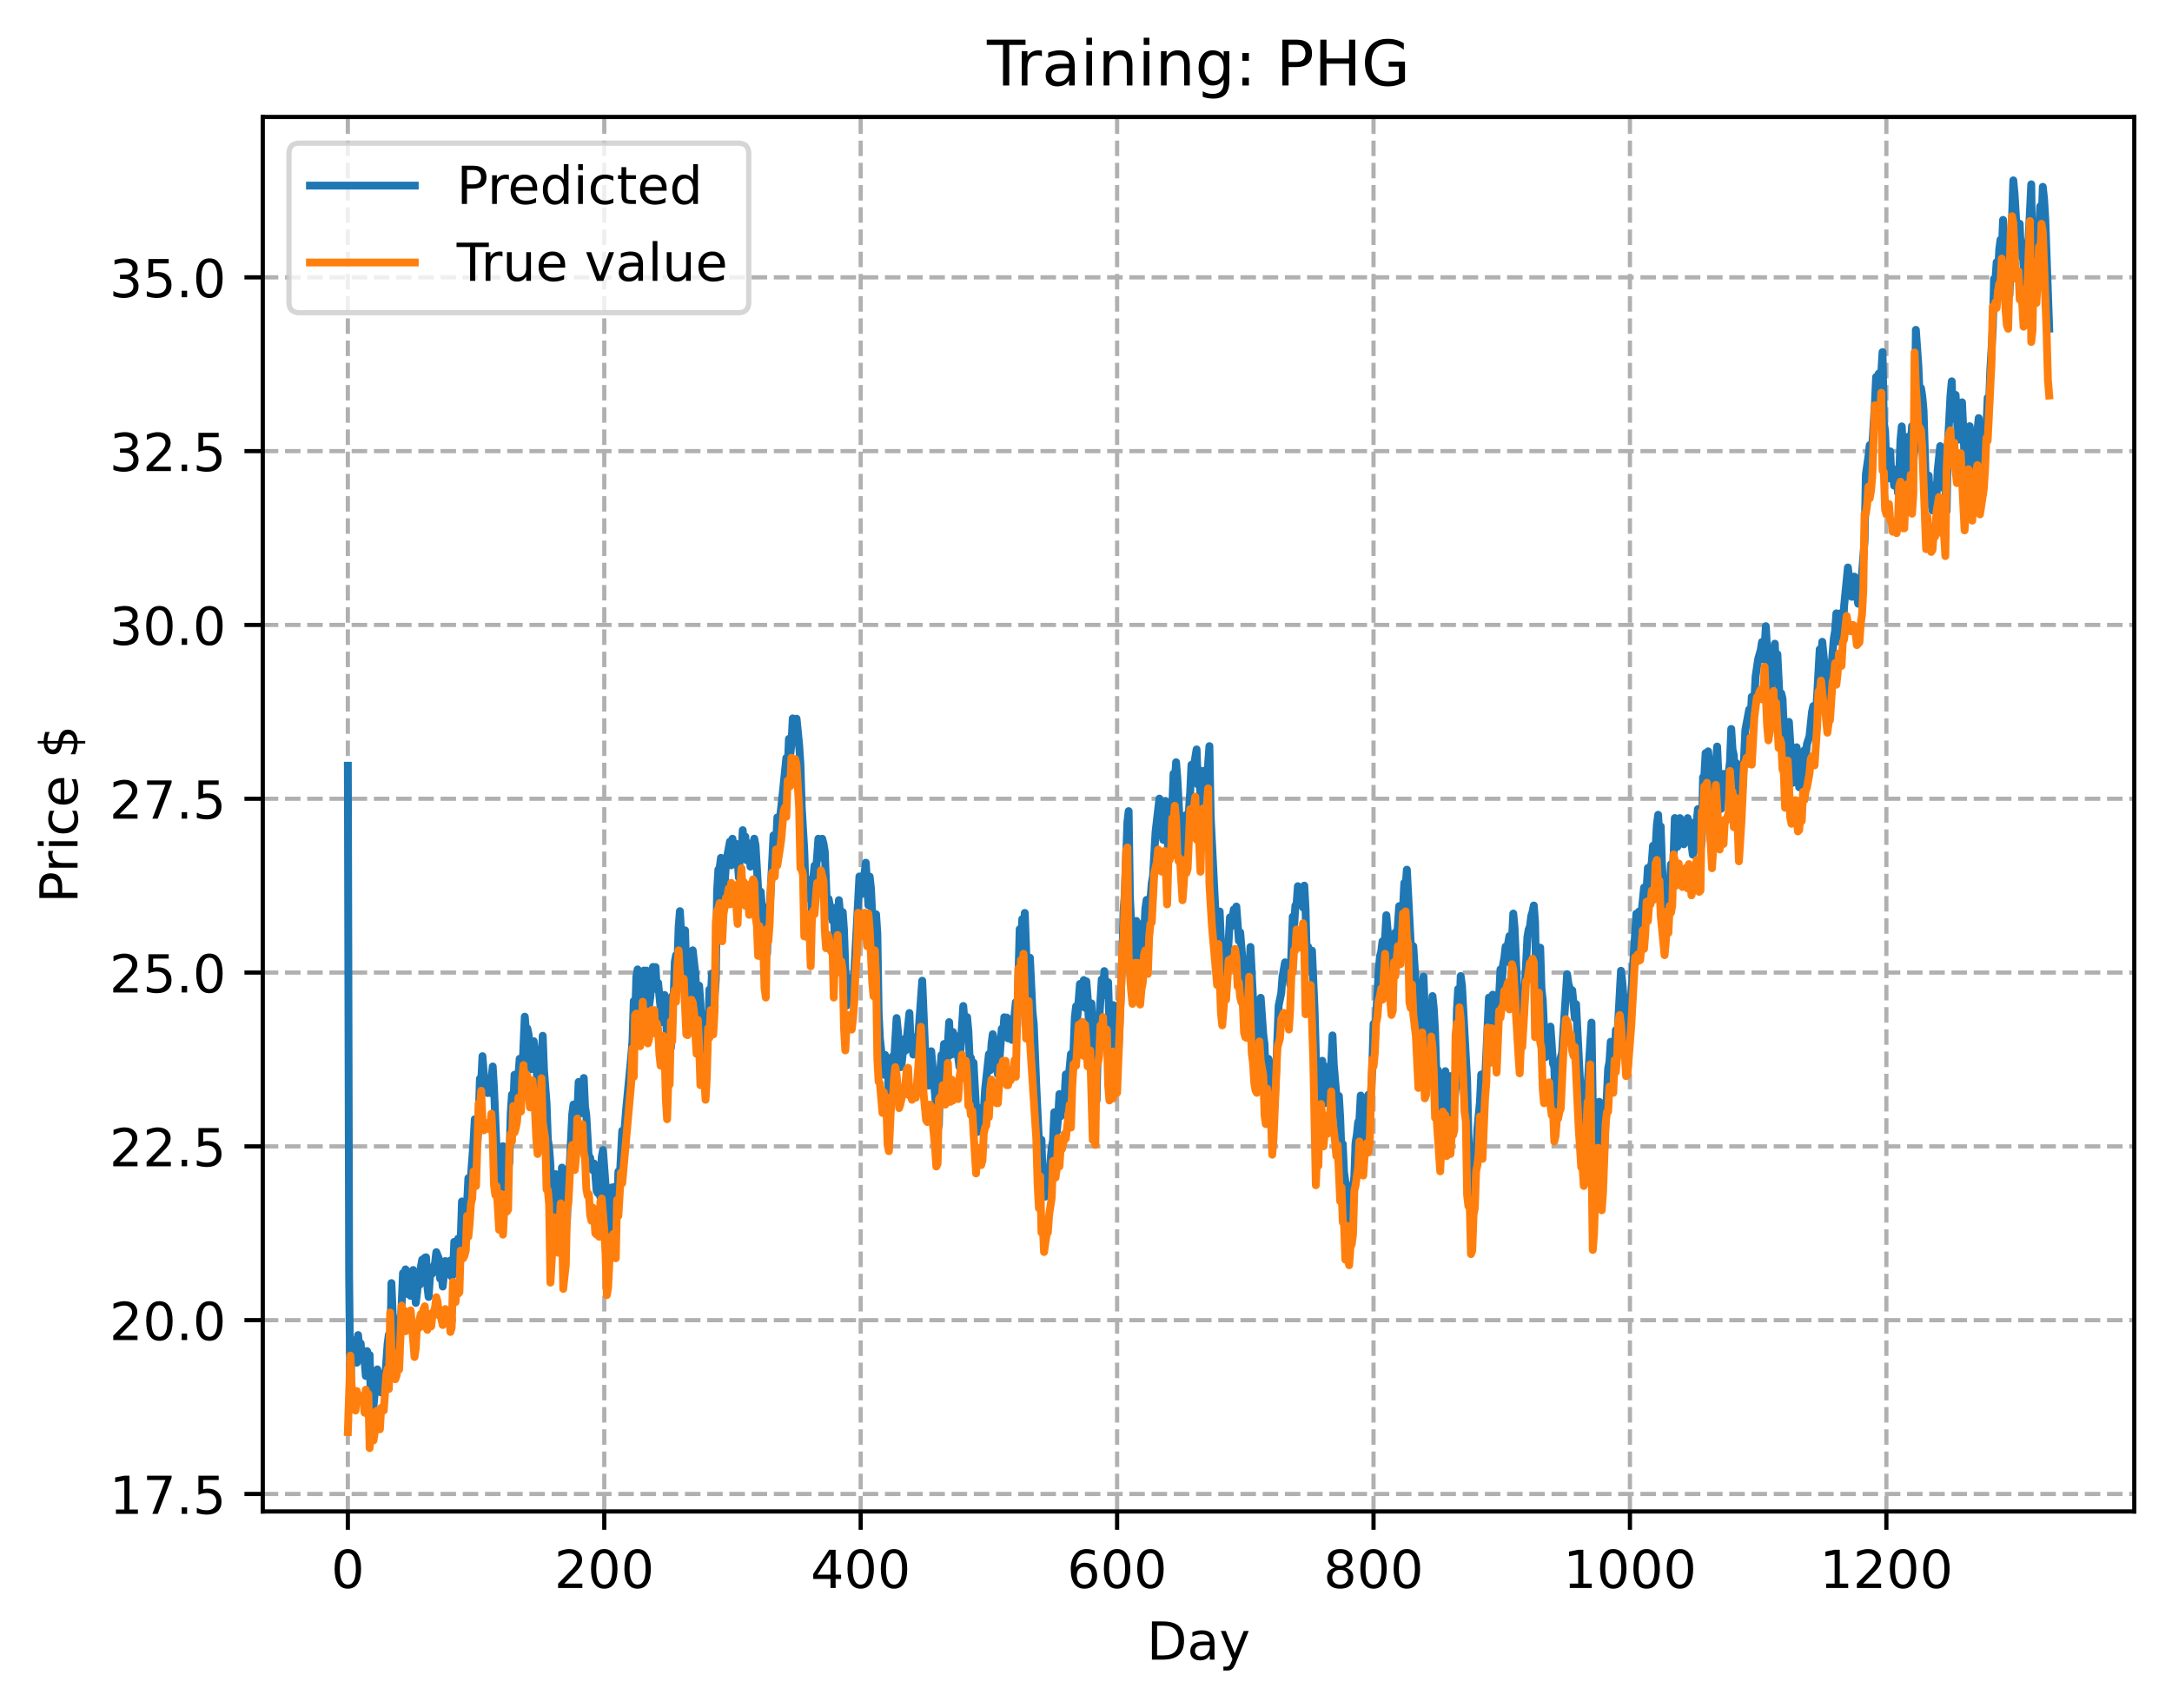 <?xml version="1.0" encoding="utf-8" standalone="no"?>
<!DOCTYPE svg PUBLIC "-//W3C//DTD SVG 1.1//EN"
  "http://www.w3.org/Graphics/SVG/1.1/DTD/svg11.dtd">
<!-- Created with matplotlib (https://matplotlib.org/) -->
<svg height="325.986pt" version="1.1" viewBox="0 0 414.464 325.986" width="414.464pt" xmlns="http://www.w3.org/2000/svg" xmlns:xlink="http://www.w3.org/1999/xlink">
 <defs>
  <style type="text/css">
*{stroke-linecap:butt;stroke-linejoin:round;}
  </style>
 </defs>
 <g id="figure_1">
  <g id="patch_1">
   <path d="M 0 325.986 
L 414.464 325.986 
L 414.464 0 
L 0 0 
z
" style="fill:#ffffff;"/>
  </g>
  <g id="axes_1">
   <g id="patch_2">
    <path d="M 50.144 288.43 
L 407.264 288.43 
L 407.264 22.318 
L 50.144 22.318 
z
" style="fill:#ffffff;"/>
   </g>
   <g id="matplotlib.axis_1">
    <g id="xtick_1">
     <g id="line2d_1">
      <path clip-path="url(#pf95bda35ed)" d="M 66.376 288.43 
L 66.376 22.318 
" style="fill:none;stroke:#b0b0b0;stroke-dasharray:2.96,1.28;stroke-dashoffset:0;stroke-width:0.8;"/>
     </g>
     <g id="line2d_2">
      <defs>
       <path d="M 0 0 
L 0 3.5 
" id="mf28925fa75" style="stroke:#000000;stroke-width:0.8;"/>
      </defs>
      <g>
       <use style="stroke:#000000;stroke-width:0.8;" x="66.376" xlink:href="#mf28925fa75" y="288.43"/>
      </g>
     </g>
     <g id="text_1">
      <!-- 0 -->
      <defs>
       <path d="M 31.781 66.406 
Q 24.172 66.406 20.328 58.906 
Q 16.5 51.422 16.5 36.375 
Q 16.5 21.391 20.328 13.891 
Q 24.172 6.391 31.781 6.391 
Q 39.453 6.391 43.281 13.891 
Q 47.125 21.391 47.125 36.375 
Q 47.125 51.422 43.281 58.906 
Q 39.453 66.406 31.781 66.406 
z
M 31.781 74.219 
Q 44.047 74.219 50.516 64.516 
Q 56.984 54.828 56.984 36.375 
Q 56.984 17.969 50.516 8.266 
Q 44.047 -1.422 31.781 -1.422 
Q 19.531 -1.422 13.062 8.266 
Q 6.594 17.969 6.594 36.375 
Q 6.594 54.828 13.062 64.516 
Q 19.531 74.219 31.781 74.219 
z
" id="DejaVuSans-48"/>
      </defs>
      <g transform="translate(63.195 303.029)scale(0.1 -0.1)">
       <use xlink:href="#DejaVuSans-48"/>
      </g>
     </g>
    </g>
    <g id="xtick_2">
     <g id="line2d_3">
      <path clip-path="url(#pf95bda35ed)" d="M 115.307 288.43 
L 115.307 22.318 
" style="fill:none;stroke:#b0b0b0;stroke-dasharray:2.96,1.28;stroke-dashoffset:0;stroke-width:0.8;"/>
     </g>
     <g id="line2d_4">
      <g>
       <use style="stroke:#000000;stroke-width:0.8;" x="115.307" xlink:href="#mf28925fa75" y="288.43"/>
      </g>
     </g>
     <g id="text_2">
      <!-- 200 -->
      <defs>
       <path d="M 19.188 8.297 
L 53.609 8.297 
L 53.609 0 
L 7.328 0 
L 7.328 8.297 
Q 12.938 14.109 22.625 23.891 
Q 32.328 33.688 34.812 36.531 
Q 39.547 41.844 41.422 45.531 
Q 43.312 49.219 43.312 52.781 
Q 43.312 58.594 39.234 62.25 
Q 35.156 65.922 28.609 65.922 
Q 23.969 65.922 18.812 64.312 
Q 13.672 62.703 7.812 59.422 
L 7.812 69.391 
Q 13.766 71.781 18.938 73 
Q 24.125 74.219 28.422 74.219 
Q 39.75 74.219 46.484 68.547 
Q 53.219 62.891 53.219 53.422 
Q 53.219 48.922 51.531 44.891 
Q 49.859 40.875 45.406 35.406 
Q 44.188 33.984 37.641 27.219 
Q 31.109 20.453 19.188 8.297 
z
" id="DejaVuSans-50"/>
      </defs>
      <g transform="translate(105.763 303.029)scale(0.1 -0.1)">
       <use xlink:href="#DejaVuSans-50"/>
       <use x="63.623" xlink:href="#DejaVuSans-48"/>
       <use x="127.246" xlink:href="#DejaVuSans-48"/>
      </g>
     </g>
    </g>
    <g id="xtick_3">
     <g id="line2d_5">
      <path clip-path="url(#pf95bda35ed)" d="M 164.238 288.43 
L 164.238 22.318 
" style="fill:none;stroke:#b0b0b0;stroke-dasharray:2.96,1.28;stroke-dashoffset:0;stroke-width:0.8;"/>
     </g>
     <g id="line2d_6">
      <g>
       <use style="stroke:#000000;stroke-width:0.8;" x="164.238" xlink:href="#mf28925fa75" y="288.43"/>
      </g>
     </g>
     <g id="text_3">
      <!-- 400 -->
      <defs>
       <path d="M 37.797 64.312 
L 12.891 25.391 
L 37.797 25.391 
z
M 35.203 72.906 
L 47.609 72.906 
L 47.609 25.391 
L 58.016 25.391 
L 58.016 17.188 
L 47.609 17.188 
L 47.609 0 
L 37.797 0 
L 37.797 17.188 
L 4.891 17.188 
L 4.891 26.703 
z
" id="DejaVuSans-52"/>
      </defs>
      <g transform="translate(154.694 303.029)scale(0.1 -0.1)">
       <use xlink:href="#DejaVuSans-52"/>
       <use x="63.623" xlink:href="#DejaVuSans-48"/>
       <use x="127.246" xlink:href="#DejaVuSans-48"/>
      </g>
     </g>
    </g>
    <g id="xtick_4">
     <g id="line2d_7">
      <path clip-path="url(#pf95bda35ed)" d="M 213.168 288.43 
L 213.168 22.318 
" style="fill:none;stroke:#b0b0b0;stroke-dasharray:2.96,1.28;stroke-dashoffset:0;stroke-width:0.8;"/>
     </g>
     <g id="line2d_8">
      <g>
       <use style="stroke:#000000;stroke-width:0.8;" x="213.168" xlink:href="#mf28925fa75" y="288.43"/>
      </g>
     </g>
     <g id="text_4">
      <!-- 600 -->
      <defs>
       <path d="M 33.016 40.375 
Q 26.375 40.375 22.484 35.828 
Q 18.609 31.297 18.609 23.391 
Q 18.609 15.531 22.484 10.953 
Q 26.375 6.391 33.016 6.391 
Q 39.656 6.391 43.531 10.953 
Q 47.406 15.531 47.406 23.391 
Q 47.406 31.297 43.531 35.828 
Q 39.656 40.375 33.016 40.375 
z
M 52.594 71.297 
L 52.594 62.312 
Q 48.875 64.062 45.094 64.984 
Q 41.312 65.922 37.594 65.922 
Q 27.828 65.922 22.672 59.328 
Q 17.531 52.734 16.797 39.406 
Q 19.672 43.656 24.016 45.922 
Q 28.375 48.188 33.594 48.188 
Q 44.578 48.188 50.953 41.516 
Q 57.328 34.859 57.328 23.391 
Q 57.328 12.156 50.688 5.359 
Q 44.047 -1.422 33.016 -1.422 
Q 20.359 -1.422 13.672 8.266 
Q 6.984 17.969 6.984 36.375 
Q 6.984 53.656 15.188 63.938 
Q 23.391 74.219 37.203 74.219 
Q 40.922 74.219 44.703 73.484 
Q 48.484 72.75 52.594 71.297 
z
" id="DejaVuSans-54"/>
      </defs>
      <g transform="translate(203.625 303.029)scale(0.1 -0.1)">
       <use xlink:href="#DejaVuSans-54"/>
       <use x="63.623" xlink:href="#DejaVuSans-48"/>
       <use x="127.246" xlink:href="#DejaVuSans-48"/>
      </g>
     </g>
    </g>
    <g id="xtick_5">
     <g id="line2d_9">
      <path clip-path="url(#pf95bda35ed)" d="M 262.099 288.43 
L 262.099 22.318 
" style="fill:none;stroke:#b0b0b0;stroke-dasharray:2.96,1.28;stroke-dashoffset:0;stroke-width:0.8;"/>
     </g>
     <g id="line2d_10">
      <g>
       <use style="stroke:#000000;stroke-width:0.8;" x="262.099" xlink:href="#mf28925fa75" y="288.43"/>
      </g>
     </g>
     <g id="text_5">
      <!-- 800 -->
      <defs>
       <path d="M 31.781 34.625 
Q 24.75 34.625 20.719 30.859 
Q 16.703 27.094 16.703 20.516 
Q 16.703 13.922 20.719 10.156 
Q 24.75 6.391 31.781 6.391 
Q 38.812 6.391 42.859 10.172 
Q 46.922 13.969 46.922 20.516 
Q 46.922 27.094 42.891 30.859 
Q 38.875 34.625 31.781 34.625 
z
M 21.922 38.812 
Q 15.578 40.375 12.031 44.719 
Q 8.5 49.078 8.5 55.328 
Q 8.5 64.062 14.719 69.141 
Q 20.953 74.219 31.781 74.219 
Q 42.672 74.219 48.875 69.141 
Q 55.078 64.062 55.078 55.328 
Q 55.078 49.078 51.531 44.719 
Q 48 40.375 41.703 38.812 
Q 48.828 37.156 52.797 32.312 
Q 56.781 27.484 56.781 20.516 
Q 56.781 9.906 50.312 4.234 
Q 43.844 -1.422 31.781 -1.422 
Q 19.734 -1.422 13.25 4.234 
Q 6.781 9.906 6.781 20.516 
Q 6.781 27.484 10.781 32.312 
Q 14.797 37.156 21.922 38.812 
z
M 18.312 54.391 
Q 18.312 48.734 21.844 45.562 
Q 25.391 42.391 31.781 42.391 
Q 38.141 42.391 41.719 45.562 
Q 45.312 48.734 45.312 54.391 
Q 45.312 60.062 41.719 63.234 
Q 38.141 66.406 31.781 66.406 
Q 25.391 66.406 21.844 63.234 
Q 18.312 60.062 18.312 54.391 
z
" id="DejaVuSans-56"/>
      </defs>
      <g transform="translate(252.555 303.029)scale(0.1 -0.1)">
       <use xlink:href="#DejaVuSans-56"/>
       <use x="63.623" xlink:href="#DejaVuSans-48"/>
       <use x="127.246" xlink:href="#DejaVuSans-48"/>
      </g>
     </g>
    </g>
    <g id="xtick_6">
     <g id="line2d_11">
      <path clip-path="url(#pf95bda35ed)" d="M 311.029 288.43 
L 311.029 22.318 
" style="fill:none;stroke:#b0b0b0;stroke-dasharray:2.96,1.28;stroke-dashoffset:0;stroke-width:0.8;"/>
     </g>
     <g id="line2d_12">
      <g>
       <use style="stroke:#000000;stroke-width:0.8;" x="311.029" xlink:href="#mf28925fa75" y="288.43"/>
      </g>
     </g>
     <g id="text_6">
      <!-- 1000 -->
      <defs>
       <path d="M 12.406 8.297 
L 28.516 8.297 
L 28.516 63.922 
L 10.984 60.406 
L 10.984 69.391 
L 28.422 72.906 
L 38.281 72.906 
L 38.281 8.297 
L 54.391 8.297 
L 54.391 0 
L 12.406 0 
z
" id="DejaVuSans-49"/>
      </defs>
      <g transform="translate(298.304 303.029)scale(0.1 -0.1)">
       <use xlink:href="#DejaVuSans-49"/>
       <use x="63.623" xlink:href="#DejaVuSans-48"/>
       <use x="127.246" xlink:href="#DejaVuSans-48"/>
       <use x="190.869" xlink:href="#DejaVuSans-48"/>
      </g>
     </g>
    </g>
    <g id="xtick_7">
     <g id="line2d_13">
      <path clip-path="url(#pf95bda35ed)" d="M 359.96 288.43 
L 359.96 22.318 
" style="fill:none;stroke:#b0b0b0;stroke-dasharray:2.96,1.28;stroke-dashoffset:0;stroke-width:0.8;"/>
     </g>
     <g id="line2d_14">
      <g>
       <use style="stroke:#000000;stroke-width:0.8;" x="359.96" xlink:href="#mf28925fa75" y="288.43"/>
      </g>
     </g>
     <g id="text_7">
      <!-- 1200 -->
      <g transform="translate(347.235 303.029)scale(0.1 -0.1)">
       <use xlink:href="#DejaVuSans-49"/>
       <use x="63.623" xlink:href="#DejaVuSans-50"/>
       <use x="127.246" xlink:href="#DejaVuSans-48"/>
       <use x="190.869" xlink:href="#DejaVuSans-48"/>
      </g>
     </g>
    </g>
    <g id="text_8">
     <!-- Day -->
     <defs>
      <path d="M 19.672 64.797 
L 19.672 8.109 
L 31.594 8.109 
Q 46.688 8.109 53.688 14.938 
Q 60.688 21.781 60.688 36.531 
Q 60.688 51.172 53.688 57.984 
Q 46.688 64.797 31.594 64.797 
z
M 9.812 72.906 
L 30.078 72.906 
Q 51.266 72.906 61.172 64.094 
Q 71.094 55.281 71.094 36.531 
Q 71.094 17.672 61.125 8.828 
Q 51.172 0 30.078 0 
L 9.812 0 
z
" id="DejaVuSans-68"/>
      <path d="M 34.281 27.484 
Q 23.391 27.484 19.188 25 
Q 14.984 22.516 14.984 16.5 
Q 14.984 11.719 18.141 8.906 
Q 21.297 6.109 26.703 6.109 
Q 34.188 6.109 38.703 11.406 
Q 43.219 16.703 43.219 25.484 
L 43.219 27.484 
z
M 52.203 31.203 
L 52.203 0 
L 43.219 0 
L 43.219 8.297 
Q 40.141 3.328 35.547 0.953 
Q 30.953 -1.422 24.312 -1.422 
Q 15.922 -1.422 10.953 3.297 
Q 6 8.016 6 15.922 
Q 6 25.141 12.172 29.828 
Q 18.359 34.516 30.609 34.516 
L 43.219 34.516 
L 43.219 35.406 
Q 43.219 41.609 39.141 45 
Q 35.062 48.391 27.688 48.391 
Q 23 48.391 18.547 47.266 
Q 14.109 46.141 10.016 43.891 
L 10.016 52.203 
Q 14.938 54.109 19.578 55.047 
Q 24.219 56 28.609 56 
Q 40.484 56 46.344 49.844 
Q 52.203 43.703 52.203 31.203 
z
" id="DejaVuSans-97"/>
      <path d="M 32.172 -5.078 
Q 28.375 -14.844 24.75 -17.812 
Q 21.141 -20.797 15.094 -20.797 
L 7.906 -20.797 
L 7.906 -13.281 
L 13.188 -13.281 
Q 16.891 -13.281 18.938 -11.516 
Q 21 -9.766 23.484 -3.219 
L 25.094 0.875 
L 2.984 54.688 
L 12.5 54.688 
L 29.594 11.922 
L 46.688 54.688 
L 56.203 54.688 
z
" id="DejaVuSans-121"/>
     </defs>
     <g transform="translate(218.83 316.707)scale(0.1 -0.1)">
      <use xlink:href="#DejaVuSans-68"/>
      <use x="77.002" xlink:href="#DejaVuSans-97"/>
      <use x="138.281" xlink:href="#DejaVuSans-121"/>
     </g>
    </g>
   </g>
   <g id="matplotlib.axis_2">
    <g id="ytick_1">
     <g id="line2d_15">
      <path clip-path="url(#pf95bda35ed)" d="M 50.144 285.09 
L 407.264 285.09 
" style="fill:none;stroke:#b0b0b0;stroke-dasharray:2.96,1.28;stroke-dashoffset:0;stroke-width:0.8;"/>
     </g>
     <g id="line2d_16">
      <defs>
       <path d="M 0 0 
L -3.5 0 
" id="m08f579179b" style="stroke:#000000;stroke-width:0.8;"/>
      </defs>
      <g>
       <use style="stroke:#000000;stroke-width:0.8;" x="50.144" xlink:href="#m08f579179b" y="285.09"/>
      </g>
     </g>
     <g id="text_9">
      <!-- 17.5 -->
      <defs>
       <path d="M 8.203 72.906 
L 55.078 72.906 
L 55.078 68.703 
L 28.609 0 
L 18.312 0 
L 43.219 64.594 
L 8.203 64.594 
z
" id="DejaVuSans-55"/>
       <path d="M 10.688 12.406 
L 21 12.406 
L 21 0 
L 10.688 0 
z
" id="DejaVuSans-46"/>
       <path d="M 10.797 72.906 
L 49.516 72.906 
L 49.516 64.594 
L 19.828 64.594 
L 19.828 46.734 
Q 21.969 47.469 24.109 47.828 
Q 26.266 48.188 28.422 48.188 
Q 40.625 48.188 47.75 41.5 
Q 54.891 34.812 54.891 23.391 
Q 54.891 11.625 47.562 5.094 
Q 40.234 -1.422 26.906 -1.422 
Q 22.312 -1.422 17.547 -0.641 
Q 12.797 0.141 7.719 1.703 
L 7.719 11.625 
Q 12.109 9.234 16.797 8.062 
Q 21.484 6.891 26.703 6.891 
Q 35.156 6.891 40.078 11.328 
Q 45.016 15.766 45.016 23.391 
Q 45.016 31 40.078 35.438 
Q 35.156 39.891 26.703 39.891 
Q 22.75 39.891 18.812 39.016 
Q 14.891 38.141 10.797 36.281 
z
" id="DejaVuSans-53"/>
      </defs>
      <g transform="translate(20.878 288.889)scale(0.1 -0.1)">
       <use xlink:href="#DejaVuSans-49"/>
       <use x="63.623" xlink:href="#DejaVuSans-55"/>
       <use x="127.246" xlink:href="#DejaVuSans-46"/>
       <use x="159.033" xlink:href="#DejaVuSans-53"/>
      </g>
     </g>
    </g>
    <g id="ytick_2">
     <g id="line2d_17">
      <path clip-path="url(#pf95bda35ed)" d="M 50.144 251.923 
L 407.264 251.923 
" style="fill:none;stroke:#b0b0b0;stroke-dasharray:2.96,1.28;stroke-dashoffset:0;stroke-width:0.8;"/>
     </g>
     <g id="line2d_18">
      <g>
       <use style="stroke:#000000;stroke-width:0.8;" x="50.144" xlink:href="#m08f579179b" y="251.923"/>
      </g>
     </g>
     <g id="text_10">
      <!-- 20.0 -->
      <g transform="translate(20.878 255.723)scale(0.1 -0.1)">
       <use xlink:href="#DejaVuSans-50"/>
       <use x="63.623" xlink:href="#DejaVuSans-48"/>
       <use x="127.246" xlink:href="#DejaVuSans-46"/>
       <use x="159.033" xlink:href="#DejaVuSans-48"/>
      </g>
     </g>
    </g>
    <g id="ytick_3">
     <g id="line2d_19">
      <path clip-path="url(#pf95bda35ed)" d="M 50.144 218.757 
L 407.264 218.757 
" style="fill:none;stroke:#b0b0b0;stroke-dasharray:2.96,1.28;stroke-dashoffset:0;stroke-width:0.8;"/>
     </g>
     <g id="line2d_20">
      <g>
       <use style="stroke:#000000;stroke-width:0.8;" x="50.144" xlink:href="#m08f579179b" y="218.757"/>
      </g>
     </g>
     <g id="text_11">
      <!-- 22.5 -->
      <g transform="translate(20.878 222.556)scale(0.1 -0.1)">
       <use xlink:href="#DejaVuSans-50"/>
       <use x="63.623" xlink:href="#DejaVuSans-50"/>
       <use x="127.246" xlink:href="#DejaVuSans-46"/>
       <use x="159.033" xlink:href="#DejaVuSans-53"/>
      </g>
     </g>
    </g>
    <g id="ytick_4">
     <g id="line2d_21">
      <path clip-path="url(#pf95bda35ed)" d="M 50.144 185.59 
L 407.264 185.59 
" style="fill:none;stroke:#b0b0b0;stroke-dasharray:2.96,1.28;stroke-dashoffset:0;stroke-width:0.8;"/>
     </g>
     <g id="line2d_22">
      <g>
       <use style="stroke:#000000;stroke-width:0.8;" x="50.144" xlink:href="#m08f579179b" y="185.59"/>
      </g>
     </g>
     <g id="text_12">
      <!-- 25.0 -->
      <g transform="translate(20.878 189.389)scale(0.1 -0.1)">
       <use xlink:href="#DejaVuSans-50"/>
       <use x="63.623" xlink:href="#DejaVuSans-53"/>
       <use x="127.246" xlink:href="#DejaVuSans-46"/>
       <use x="159.033" xlink:href="#DejaVuSans-48"/>
      </g>
     </g>
    </g>
    <g id="ytick_5">
     <g id="line2d_23">
      <path clip-path="url(#pf95bda35ed)" d="M 50.144 152.423 
L 407.264 152.423 
" style="fill:none;stroke:#b0b0b0;stroke-dasharray:2.96,1.28;stroke-dashoffset:0;stroke-width:0.8;"/>
     </g>
     <g id="line2d_24">
      <g>
       <use style="stroke:#000000;stroke-width:0.8;" x="50.144" xlink:href="#m08f579179b" y="152.423"/>
      </g>
     </g>
     <g id="text_13">
      <!-- 27.5 -->
      <g transform="translate(20.878 156.222)scale(0.1 -0.1)">
       <use xlink:href="#DejaVuSans-50"/>
       <use x="63.623" xlink:href="#DejaVuSans-55"/>
       <use x="127.246" xlink:href="#DejaVuSans-46"/>
       <use x="159.033" xlink:href="#DejaVuSans-53"/>
      </g>
     </g>
    </g>
    <g id="ytick_6">
     <g id="line2d_25">
      <path clip-path="url(#pf95bda35ed)" d="M 50.144 119.256 
L 407.264 119.256 
" style="fill:none;stroke:#b0b0b0;stroke-dasharray:2.96,1.28;stroke-dashoffset:0;stroke-width:0.8;"/>
     </g>
     <g id="line2d_26">
      <g>
       <use style="stroke:#000000;stroke-width:0.8;" x="50.144" xlink:href="#m08f579179b" y="119.256"/>
      </g>
     </g>
     <g id="text_14">
      <!-- 30.0 -->
      <defs>
       <path d="M 40.578 39.312 
Q 47.656 37.797 51.625 33 
Q 55.609 28.219 55.609 21.188 
Q 55.609 10.406 48.188 4.484 
Q 40.766 -1.422 27.094 -1.422 
Q 22.516 -1.422 17.656 -0.516 
Q 12.797 0.391 7.625 2.203 
L 7.625 11.719 
Q 11.719 9.328 16.594 8.109 
Q 21.484 6.891 26.812 6.891 
Q 36.078 6.891 40.938 10.547 
Q 45.797 14.203 45.797 21.188 
Q 45.797 27.641 41.281 31.266 
Q 36.766 34.906 28.719 34.906 
L 20.219 34.906 
L 20.219 43.016 
L 29.109 43.016 
Q 36.375 43.016 40.234 45.922 
Q 44.094 48.828 44.094 54.297 
Q 44.094 59.906 40.109 62.906 
Q 36.141 65.922 28.719 65.922 
Q 24.656 65.922 20.016 65.031 
Q 15.375 64.156 9.812 62.312 
L 9.812 71.094 
Q 15.438 72.656 20.344 73.438 
Q 25.25 74.219 29.594 74.219 
Q 40.828 74.219 47.359 69.109 
Q 53.906 64.016 53.906 55.328 
Q 53.906 49.266 50.438 45.094 
Q 46.969 40.922 40.578 39.312 
z
" id="DejaVuSans-51"/>
      </defs>
      <g transform="translate(20.878 123.055)scale(0.1 -0.1)">
       <use xlink:href="#DejaVuSans-51"/>
       <use x="63.623" xlink:href="#DejaVuSans-48"/>
       <use x="127.246" xlink:href="#DejaVuSans-46"/>
       <use x="159.033" xlink:href="#DejaVuSans-48"/>
      </g>
     </g>
    </g>
    <g id="ytick_7">
     <g id="line2d_27">
      <path clip-path="url(#pf95bda35ed)" d="M 50.144 86.089 
L 407.264 86.089 
" style="fill:none;stroke:#b0b0b0;stroke-dasharray:2.96,1.28;stroke-dashoffset:0;stroke-width:0.8;"/>
     </g>
     <g id="line2d_28">
      <g>
       <use style="stroke:#000000;stroke-width:0.8;" x="50.144" xlink:href="#m08f579179b" y="86.089"/>
      </g>
     </g>
     <g id="text_15">
      <!-- 32.5 -->
      <g transform="translate(20.878 89.889)scale(0.1 -0.1)">
       <use xlink:href="#DejaVuSans-51"/>
       <use x="63.623" xlink:href="#DejaVuSans-50"/>
       <use x="127.246" xlink:href="#DejaVuSans-46"/>
       <use x="159.033" xlink:href="#DejaVuSans-53"/>
      </g>
     </g>
    </g>
    <g id="ytick_8">
     <g id="line2d_29">
      <path clip-path="url(#pf95bda35ed)" d="M 50.144 52.923 
L 407.264 52.923 
" style="fill:none;stroke:#b0b0b0;stroke-dasharray:2.96,1.28;stroke-dashoffset:0;stroke-width:0.8;"/>
     </g>
     <g id="line2d_30">
      <g>
       <use style="stroke:#000000;stroke-width:0.8;" x="50.144" xlink:href="#m08f579179b" y="52.923"/>
      </g>
     </g>
     <g id="text_16">
      <!-- 35.0 -->
      <g transform="translate(20.878 56.722)scale(0.1 -0.1)">
       <use xlink:href="#DejaVuSans-51"/>
       <use x="63.623" xlink:href="#DejaVuSans-53"/>
       <use x="127.246" xlink:href="#DejaVuSans-46"/>
       <use x="159.033" xlink:href="#DejaVuSans-48"/>
      </g>
     </g>
    </g>
    <g id="text_17">
     <!-- Price $ -->
     <defs>
      <path d="M 19.672 64.797 
L 19.672 37.406 
L 32.078 37.406 
Q 38.969 37.406 42.719 40.969 
Q 46.484 44.531 46.484 51.125 
Q 46.484 57.672 42.719 61.234 
Q 38.969 64.797 32.078 64.797 
z
M 9.812 72.906 
L 32.078 72.906 
Q 44.344 72.906 50.609 67.359 
Q 56.891 61.812 56.891 51.125 
Q 56.891 40.328 50.609 34.812 
Q 44.344 29.297 32.078 29.297 
L 19.672 29.297 
L 19.672 0 
L 9.812 0 
z
" id="DejaVuSans-80"/>
      <path d="M 41.109 46.297 
Q 39.594 47.172 37.812 47.578 
Q 36.031 48 33.891 48 
Q 26.266 48 22.188 43.047 
Q 18.109 38.094 18.109 28.812 
L 18.109 0 
L 9.078 0 
L 9.078 54.688 
L 18.109 54.688 
L 18.109 46.188 
Q 20.953 51.172 25.484 53.578 
Q 30.031 56 36.531 56 
Q 37.453 56 38.578 55.875 
Q 39.703 55.766 41.062 55.516 
z
" id="DejaVuSans-114"/>
      <path d="M 9.422 54.688 
L 18.406 54.688 
L 18.406 0 
L 9.422 0 
z
M 9.422 75.984 
L 18.406 75.984 
L 18.406 64.594 
L 9.422 64.594 
z
" id="DejaVuSans-105"/>
      <path d="M 48.781 52.594 
L 48.781 44.188 
Q 44.969 46.297 41.141 47.344 
Q 37.312 48.391 33.406 48.391 
Q 24.656 48.391 19.812 42.844 
Q 14.984 37.312 14.984 27.297 
Q 14.984 17.281 19.812 11.734 
Q 24.656 6.203 33.406 6.203 
Q 37.312 6.203 41.141 7.25 
Q 44.969 8.297 48.781 10.406 
L 48.781 2.094 
Q 45.016 0.344 40.984 -0.531 
Q 36.969 -1.422 32.422 -1.422 
Q 20.062 -1.422 12.781 6.344 
Q 5.516 14.109 5.516 27.297 
Q 5.516 40.672 12.859 48.328 
Q 20.219 56 33.016 56 
Q 37.156 56 41.109 55.141 
Q 45.062 54.297 48.781 52.594 
z
" id="DejaVuSans-99"/>
      <path d="M 56.203 29.594 
L 56.203 25.203 
L 14.891 25.203 
Q 15.484 15.922 20.484 11.062 
Q 25.484 6.203 34.422 6.203 
Q 39.594 6.203 44.453 7.469 
Q 49.312 8.734 54.109 11.281 
L 54.109 2.781 
Q 49.266 0.734 44.188 -0.344 
Q 39.109 -1.422 33.891 -1.422 
Q 20.797 -1.422 13.156 6.188 
Q 5.516 13.812 5.516 26.812 
Q 5.516 40.234 12.766 48.109 
Q 20.016 56 32.328 56 
Q 43.359 56 49.781 48.891 
Q 56.203 41.797 56.203 29.594 
z
M 47.219 32.234 
Q 47.125 39.594 43.094 43.984 
Q 39.062 48.391 32.422 48.391 
Q 24.906 48.391 20.391 44.141 
Q 15.875 39.891 15.188 32.172 
z
" id="DejaVuSans-101"/>
      <path id="DejaVuSans-32"/>
      <path d="M 33.797 -14.703 
L 28.906 -14.703 
L 28.859 0 
Q 23.734 0.094 18.609 1.188 
Q 13.484 2.297 8.297 4.5 
L 8.297 13.281 
Q 13.281 10.156 18.375 8.562 
Q 23.484 6.984 28.906 6.938 
L 28.906 29.203 
Q 18.109 30.953 13.203 35.156 
Q 8.297 39.359 8.297 46.688 
Q 8.297 54.641 13.625 59.219 
Q 18.953 63.812 28.906 64.5 
L 28.906 75.984 
L 33.797 75.984 
L 33.797 64.656 
Q 38.328 64.453 42.578 63.688 
Q 46.828 62.938 50.875 61.625 
L 50.875 53.078 
Q 46.828 55.125 42.547 56.25 
Q 38.281 57.375 33.797 57.562 
L 33.797 36.719 
Q 44.875 35.016 50.094 30.609 
Q 55.328 26.219 55.328 18.609 
Q 55.328 10.359 49.781 5.594 
Q 44.234 0.828 33.797 0.094 
z
M 28.906 37.594 
L 28.906 57.625 
Q 23.25 56.984 20.266 54.391 
Q 17.281 51.812 17.281 47.516 
Q 17.281 43.312 20.031 40.969 
Q 22.797 38.625 28.906 37.594 
z
M 33.797 28.219 
L 33.797 7.078 
Q 39.984 7.906 43.141 10.594 
Q 46.297 13.281 46.297 17.672 
Q 46.297 21.969 43.281 24.5 
Q 40.281 27.047 33.797 28.219 
z
" id="DejaVuSans-36"/>
     </defs>
     <g transform="translate(14.798 172.342)rotate(-90)scale(0.1 -0.1)">
      <use xlink:href="#DejaVuSans-80"/>
      <use x="58.553" xlink:href="#DejaVuSans-114"/>
      <use x="99.666" xlink:href="#DejaVuSans-105"/>
      <use x="127.449" xlink:href="#DejaVuSans-99"/>
      <use x="182.43" xlink:href="#DejaVuSans-101"/>
      <use x="243.953" xlink:href="#DejaVuSans-32"/>
      <use x="275.74" xlink:href="#DejaVuSans-36"/>
     </g>
    </g>
   </g>
   <g id="line2d_31">
    <path clip-path="url(#pf95bda35ed)" d="M 66.376 146.123 
L 66.621 243.487 
L 66.866 266.616 
L 67.11 255.638 
L 67.355 258.893 
L 67.6 257.138 
L 67.844 257.194 
L 68.089 260.044 
L 68.334 254.76 
L 68.578 257.703 
L 68.823 256.339 
L 69.068 259.207 
L 69.312 257.752 
L 69.557 259.681 
L 69.802 262.578 
L 70.046 257.829 
L 70.291 261.975 
L 70.536 258.558 
L 70.78 267.748 
L 71.025 264.952 
L 71.27 268.352 
L 71.759 263.069 
L 72.003 261.314 
L 72.248 262.434 
L 72.493 265.465 
L 72.737 265.737 
L 72.982 262.158 
L 73.227 263.718 
L 73.471 263.22 
L 73.961 256.441 
L 74.205 254.639 
L 74.45 259.329 
L 74.695 244.846 
L 74.939 250.847 
L 75.184 251.949 
L 75.429 254.605 
L 75.673 259.201 
L 76.163 254.449 
L 76.407 254.492 
L 76.897 242.941 
L 77.141 246.164 
L 77.386 242.232 
L 77.631 246.912 
L 77.875 244.029 
L 78.12 243.756 
L 78.364 247.296 
L 78.609 242.576 
L 78.854 242.351 
L 79.343 248.635 
L 79.588 246.672 
L 79.832 243.657 
L 80.077 245.184 
L 80.322 241.723 
L 80.566 240.378 
L 80.811 244.15 
L 81.056 240.006 
L 81.3 239.92 
L 81.545 245.446 
L 81.79 247.5 
L 82.034 243.818 
L 82.279 242.457 
L 82.524 243.021 
L 82.768 241.618 
L 83.013 241.044 
L 83.258 238.943 
L 83.747 240.183 
L 83.991 244.02 
L 84.236 242.749 
L 84.481 245.514 
L 84.97 240.641 
L 85.215 241.398 
L 85.704 243.186 
L 85.949 240.543 
L 86.193 243.631 
L 86.438 243.265 
L 86.683 236.969 
L 86.927 237.782 
L 87.172 239.75 
L 87.417 236.361 
L 87.661 238.171 
L 87.906 236.902 
L 88.151 229.266 
L 88.64 231.782 
L 89.129 229.69 
L 89.374 224.819 
L 89.619 227.756 
L 90.352 217.892 
L 90.597 213.579 
L 90.842 215.577 
L 91.086 218.608 
L 91.331 213.857 
L 91.576 205.838 
L 91.82 206.498 
L 92.065 201.541 
L 92.554 207.868 
L 92.799 206.241 
L 93.044 208.585 
L 93.288 206.468 
L 93.533 208.575 
L 94.022 203.513 
L 94.267 207.604 
L 94.756 219.399 
L 95.001 218.649 
L 95.246 221.452 
L 95.49 226.453 
L 95.979 218.722 
L 96.224 226.611 
L 96.469 221.927 
L 96.713 219.727 
L 96.958 222.936 
L 97.203 221.83 
L 97.447 212.511 
L 97.692 208.863 
L 97.937 211.369 
L 98.181 205.087 
L 98.426 208.757 
L 98.671 206.548 
L 98.915 205.367 
L 99.16 202.043 
L 99.649 205.125 
L 100.139 194.006 
L 100.383 197.004 
L 100.628 196.257 
L 100.873 197.402 
L 101.362 204.031 
L 101.607 202.469 
L 101.851 198.689 
L 102.34 202.909 
L 102.83 212.472 
L 103.074 209.472 
L 103.564 197.655 
L 103.808 204.188 
L 104.298 210.556 
L 104.542 217.39 
L 104.787 219.053 
L 105.032 222.227 
L 105.276 233.627 
L 105.521 231.846 
L 106.01 224.048 
L 106.5 227.665 
L 106.744 231.297 
L 107.234 222.809 
L 107.478 225.448 
L 107.723 235.55 
L 107.967 234.388 
L 108.212 232.487 
L 108.457 225.156 
L 108.701 222.539 
L 109.191 212.64 
L 109.435 210.759 
L 109.925 215.873 
L 110.169 212.316 
L 110.414 206.46 
L 110.659 212.546 
L 111.393 205.713 
L 111.637 211.164 
L 111.882 212.845 
L 112.371 221.44 
L 112.616 220.895 
L 112.861 223.009 
L 113.105 223.294 
L 113.35 222.021 
L 113.595 224.07 
L 113.839 227.201 
L 114.084 227.704 
L 114.328 227.516 
L 114.573 228.469 
L 114.818 220.839 
L 115.062 219.46 
L 115.796 229.46 
L 116.041 236.727 
L 116.286 235.224 
L 116.775 226.587 
L 117.02 229.898 
L 117.264 226.498 
L 117.509 227.993 
L 117.754 231.683 
L 117.998 223.56 
L 118.243 225.182 
L 118.732 215.773 
L 118.977 217.969 
L 119.466 211.863 
L 120.445 201.657 
L 120.689 198.586 
L 120.934 191.013 
L 121.179 195.06 
L 121.423 186.423 
L 121.668 184.986 
L 121.913 187.961 
L 122.157 189.076 
L 122.402 191.63 
L 122.647 190.347 
L 122.891 185.196 
L 123.136 188.688 
L 123.381 185.216 
L 123.87 191.845 
L 124.115 190.066 
L 124.359 186.101 
L 124.604 184.515 
L 124.849 187.457 
L 125.093 184.539 
L 125.338 188.799 
L 125.583 187.548 
L 126.316 195.074 
L 126.806 189.861 
L 127.05 192.751 
L 127.54 204.498 
L 127.784 198.876 
L 128.029 199.939 
L 128.274 190.084 
L 128.518 191.221 
L 128.763 183.542 
L 129.008 182.265 
L 129.252 184.487 
L 129.497 176.871 
L 129.742 173.872 
L 129.986 178.18 
L 130.476 180.628 
L 130.72 177.524 
L 130.965 185.62 
L 131.21 188.998 
L 131.454 190.121 
L 132.188 181.342 
L 132.677 185.692 
L 133.167 194.049 
L 133.411 188.08 
L 133.656 191.483 
L 133.901 197.287 
L 134.145 193.917 
L 134.39 193.6 
L 134.879 200.921 
L 135.124 197.206 
L 135.369 188.819 
L 135.613 191.103 
L 135.858 185.757 
L 136.103 187.226 
L 136.347 190.406 
L 136.592 186.928 
L 136.837 169.93 
L 137.081 165.92 
L 137.326 165.641 
L 137.571 163.695 
L 138.06 172.181 
L 138.549 164.577 
L 139.283 160.602 
L 139.528 165.125 
L 139.772 160.047 
L 140.017 162.122 
L 140.262 161.237 
L 140.506 161.039 
L 140.996 167.479 
L 141.24 161.086 
L 141.485 163.225 
L 141.73 158.415 
L 141.974 162.874 
L 142.219 159.64 
L 142.464 164.151 
L 142.953 160.941 
L 143.198 165.377 
L 143.442 160.883 
L 143.687 162.862 
L 143.931 160.039 
L 144.176 161.335 
L 144.91 173.7 
L 145.155 170.154 
L 145.644 176.029 
L 145.889 173.132 
L 146.133 178.972 
L 146.378 181.917 
L 146.623 173.043 
L 146.867 173.773 
L 147.601 159.401 
L 148.091 161.193 
L 148.335 155.978 
L 148.58 158.418 
L 149.314 151.842 
L 150.048 144.628 
L 150.292 147.317 
L 150.537 140.996 
L 150.782 144.056 
L 151.026 142.032 
L 151.271 137.086 
L 151.76 139.551 
L 152.005 137.149 
L 152.494 142.102 
L 152.739 145.773 
L 152.984 153.863 
L 153.473 162.247 
L 153.718 169.808 
L 153.962 168.523 
L 154.207 167.869 
L 154.452 171.536 
L 154.696 168.486 
L 154.941 175.127 
L 155.186 167.566 
L 155.43 165.175 
L 155.675 166.835 
L 156.164 160.046 
L 156.409 163.005 
L 156.653 163.653 
L 156.898 160.053 
L 157.143 161.004 
L 157.387 162.511 
L 157.877 174.824 
L 158.121 171.534 
L 158.855 175.694 
L 159.1 173.244 
L 159.345 180.907 
L 159.589 173.523 
L 159.834 177.027 
L 160.079 171.775 
L 160.568 177.234 
L 160.813 174.053 
L 161.057 177.543 
L 161.546 191.898 
L 162.036 186.662 
L 162.28 187.51 
L 162.525 189.581 
L 162.77 190.187 
L 163.993 167.25 
L 164.238 170.719 
L 164.482 168.469 
L 164.727 167.255 
L 164.972 166.612 
L 165.216 164.625 
L 165.706 172.755 
L 165.95 167.269 
L 166.195 169.488 
L 166.684 179.298 
L 166.929 182.238 
L 167.174 174.469 
L 167.418 178.172 
L 167.663 193.152 
L 167.907 198.148 
L 168.641 205.081 
L 168.886 201.301 
L 169.131 203.743 
L 169.375 201.92 
L 169.62 209.885 
L 169.865 212.049 
L 170.354 201.57 
L 170.599 202.674 
L 171.088 194.271 
L 171.333 196.67 
L 171.822 203.658 
L 172.067 202.911 
L 172.556 198.288 
L 172.801 200.486 
L 173.534 193.307 
L 173.779 199.428 
L 174.024 198.766 
L 174.268 201.245 
L 174.758 197.882 
L 175.002 200.764 
L 175.981 187.141 
L 176.47 198.793 
L 176.715 203.897 
L 176.96 206.072 
L 177.204 207.169 
L 177.449 204.651 
L 177.694 200.603 
L 178.672 211.704 
L 178.917 215.699 
L 179.162 214.632 
L 179.406 204.52 
L 179.651 201.325 
L 179.895 202.287 
L 180.14 199.222 
L 180.629 203.317 
L 181.119 195.044 
L 181.363 201.322 
L 181.608 200.216 
L 181.853 196.941 
L 182.097 201.139 
L 182.342 197.676 
L 183.076 203.592 
L 183.81 191.966 
L 184.299 198.222 
L 184.544 194.089 
L 184.789 196.757 
L 185.033 202.037 
L 185.278 201.856 
L 185.522 203.964 
L 185.767 202.787 
L 186.501 216.022 
L 186.746 211.424 
L 186.99 213.478 
L 187.235 211.476 
L 187.48 214.759 
L 187.724 212.141 
L 187.969 207.982 
L 188.703 201.158 
L 188.948 204.235 
L 189.192 199.291 
L 189.437 197.348 
L 189.682 198.591 
L 190.416 205.015 
L 190.66 203.011 
L 191.15 196.32 
L 191.394 197.434 
L 191.639 194.114 
L 191.883 196.45 
L 192.128 194.177 
L 192.373 198.152 
L 192.617 197.548 
L 192.862 196 
L 193.107 198.446 
L 193.841 191.238 
L 194.085 195.823 
L 194.575 177.304 
L 194.819 180.842 
L 195.064 175.387 
L 195.309 178.932 
L 195.553 174.21 
L 196.043 187.702 
L 196.532 182.757 
L 197.021 193.058 
L 197.266 195.454 
L 197.755 207.425 
L 198.489 222.753 
L 198.734 217.516 
L 198.978 225.022 
L 199.223 224.186 
L 199.468 228.352 
L 199.957 225.695 
L 200.202 224.338 
L 200.691 218.945 
L 200.936 217.627 
L 201.18 212.241 
L 201.425 212.955 
L 201.67 215.948 
L 201.914 213.25 
L 202.159 208.776 
L 202.404 213.018 
L 202.648 210.3 
L 202.893 211.594 
L 203.138 209.331 
L 203.382 205.011 
L 203.627 207.257 
L 203.871 206.205 
L 204.361 201.126 
L 204.605 206.383 
L 205.095 194.128 
L 205.339 192.018 
L 205.584 194.027 
L 206.073 187.758 
L 206.318 189.102 
L 206.563 189.669 
L 206.807 187.025 
L 207.052 192.32 
L 207.297 187.256 
L 207.541 190.25 
L 207.786 195.281 
L 208.031 193.865 
L 208.275 191.473 
L 208.765 206.008 
L 209.009 202.886 
L 209.254 210.004 
L 209.498 198.749 
L 210.232 186.897 
L 210.477 189.798 
L 210.722 185.31 
L 210.966 189.918 
L 211.456 187.43 
L 211.7 195.262 
L 211.945 199.415 
L 212.19 198.083 
L 212.434 191.795 
L 212.679 198.196 
L 212.924 193.003 
L 213.168 198.435 
L 213.413 201.012 
L 214.147 183.405 
L 214.392 173.838 
L 214.636 170.653 
L 215.126 156.934 
L 215.37 154.782 
L 215.615 171.147 
L 216.104 181.447 
L 216.349 184.183 
L 216.593 181.912 
L 216.838 175.736 
L 217.083 178.939 
L 217.327 176.306 
L 217.572 179.321 
L 217.817 184.451 
L 218.306 178.498 
L 218.551 173.495 
L 218.795 171.719 
L 219.285 178.017 
L 219.529 171.607 
L 219.774 168.533 
L 220.019 167.167 
L 220.508 158.694 
L 221.242 152.399 
L 221.731 158.374 
L 221.976 160.283 
L 222.22 155.259 
L 222.465 152.892 
L 222.954 163.164 
L 223.199 155.975 
L 223.444 156.92 
L 223.688 154.074 
L 223.933 147.623 
L 224.178 149.567 
L 224.422 145.452 
L 224.667 148.582 
L 225.156 157.579 
L 225.401 155.783 
L 225.89 165.301 
L 226.38 155.501 
L 226.624 158.248 
L 227.114 151.098 
L 227.358 145.936 
L 227.603 147.441 
L 228.337 143.009 
L 228.581 149.711 
L 228.826 146.923 
L 229.315 156.88 
L 229.805 147.076 
L 230.049 148.857 
L 230.294 149.021 
L 230.783 142.377 
L 231.028 155.887 
L 232.007 175.509 
L 232.251 177.785 
L 232.496 181.202 
L 232.741 173.933 
L 233.23 185.824 
L 233.474 188.43 
L 233.964 181.553 
L 234.208 183.951 
L 234.698 175.048 
L 234.942 176.777 
L 235.432 173.547 
L 235.676 176.396 
L 235.921 172.984 
L 236.41 179.543 
L 236.655 177.915 
L 237.144 183.811 
L 237.389 185.293 
L 237.634 189.922 
L 238.123 193.717 
L 238.612 180.703 
L 239.346 195.542 
L 239.835 202.65 
L 240.08 203.374 
L 240.569 190.406 
L 241.059 197.352 
L 241.303 199.32 
L 241.548 206.194 
L 241.793 208.423 
L 242.037 202.049 
L 242.282 203.124 
L 242.527 205.283 
L 242.771 208.439 
L 243.016 213.222 
L 243.261 209.975 
L 243.505 204.536 
L 243.995 191.894 
L 244.484 189.525 
L 244.729 186.321 
L 245.218 183.637 
L 245.462 186.626 
L 245.952 184.281 
L 246.196 187.919 
L 246.686 174.922 
L 246.93 177.224 
L 247.175 172.845 
L 247.42 172.396 
L 247.664 169.11 
L 248.154 171.938 
L 248.398 169.987 
L 248.643 173.187 
L 248.888 169.001 
L 249.132 173.602 
L 249.377 183.219 
L 249.622 180.676 
L 249.866 183.92 
L 250.111 185.474 
L 250.356 181.405 
L 250.845 192.525 
L 251.089 201.037 
L 251.334 215.238 
L 251.579 211.48 
L 251.823 214.18 
L 252.068 204.228 
L 252.313 202.419 
L 252.557 205.032 
L 252.802 210.523 
L 253.291 203.589 
L 253.536 208.188 
L 254.025 202.983 
L 254.27 197.584 
L 254.515 203.187 
L 255.249 211.796 
L 255.493 209.142 
L 255.738 213.324 
L 255.983 219.901 
L 256.227 218.303 
L 256.472 223.644 
L 256.717 225.474 
L 256.961 231.123 
L 257.206 226.204 
L 257.695 234.048 
L 258.184 227.167 
L 258.429 224.49 
L 258.674 218.006 
L 258.918 216.506 
L 259.163 214.109 
L 259.408 213.667 
L 259.652 209.057 
L 260.386 218.014 
L 260.876 211.133 
L 261.12 208.905 
L 261.365 211.892 
L 261.61 208.764 
L 261.854 203.678 
L 262.099 195.398 
L 262.344 198.611 
L 263.077 185.286 
L 263.322 182.518 
L 263.567 181.587 
L 263.811 179.621 
L 264.056 183.389 
L 264.545 174.641 
L 265.035 180.412 
L 265.279 179.421 
L 265.769 186.218 
L 266.013 185.592 
L 266.258 177.946 
L 266.503 180.068 
L 266.992 172.913 
L 267.481 177.846 
L 267.971 168.479 
L 268.215 169.176 
L 268.46 165.952 
L 269.438 184.713 
L 269.683 180.554 
L 270.172 188.019 
L 270.662 195.72 
L 270.906 199.677 
L 271.64 186.361 
L 272.13 199.325 
L 272.374 199.079 
L 272.619 193.877 
L 272.864 192.405 
L 273.108 195.339 
L 273.353 190.073 
L 273.598 192.451 
L 273.842 196.755 
L 274.087 204.843 
L 274.332 204.134 
L 275.065 216.25 
L 275.31 212.118 
L 275.555 205.08 
L 275.799 204.408 
L 276.044 207.003 
L 276.289 212.658 
L 276.533 209.914 
L 276.778 205.352 
L 277.023 212.078 
L 277.267 207.903 
L 277.512 210.32 
L 277.757 207.788 
L 278.001 192.774 
L 278.246 188.721 
L 278.491 193.187 
L 278.735 186.253 
L 278.98 188.093 
L 279.959 206.175 
L 280.203 216.522 
L 280.448 221.865 
L 280.693 220.813 
L 280.937 228.956 
L 281.182 228.024 
L 281.426 222.66 
L 281.671 220.675 
L 281.916 215.399 
L 282.405 210.291 
L 282.65 205.038 
L 282.894 206.911 
L 283.139 211.503 
L 284.118 190.371 
L 284.607 195.471 
L 284.852 189.807 
L 285.341 194.593 
L 285.586 192.076 
L 285.83 194.621 
L 286.32 184.987 
L 286.564 187.782 
L 286.809 184.077 
L 287.053 182.819 
L 287.298 180.635 
L 287.543 183.292 
L 287.787 179.981 
L 288.032 178.606 
L 288.277 183.9 
L 288.766 174.328 
L 289.011 177.024 
L 289.745 193.52 
L 290.234 197.948 
L 290.479 192.052 
L 290.723 193.828 
L 291.457 178.824 
L 291.702 177.404 
L 291.947 176.788 
L 292.191 174.792 
L 292.436 174.007 
L 292.681 172.789 
L 292.925 175.997 
L 293.17 187.98 
L 293.659 181.364 
L 293.904 180.834 
L 294.148 188.654 
L 294.393 190.861 
L 294.882 201.751 
L 295.127 200.591 
L 295.372 200.115 
L 295.616 198.434 
L 295.861 195.899 
L 296.35 202.975 
L 296.595 203.619 
L 296.84 211.379 
L 297.329 204.496 
L 297.574 203.712 
L 297.818 201.804 
L 298.063 200.999 
L 299.041 185.891 
L 299.286 187.728 
L 299.531 188.533 
L 299.775 190.293 
L 300.02 188.973 
L 300.509 194.292 
L 300.754 191.62 
L 301.977 215.731 
L 302.222 213.731 
L 302.467 218.548 
L 302.711 215.576 
L 302.956 207.02 
L 303.69 195.137 
L 304.179 226.914 
L 304.424 224.841 
L 304.913 212.658 
L 305.158 210.249 
L 305.402 213.022 
L 305.892 222.241 
L 306.136 219.17 
L 306.87 203.88 
L 307.115 202.642 
L 307.36 198.792 
L 307.849 202.13 
L 308.094 202.902 
L 308.338 196.58 
L 308.583 198.652 
L 309.317 185.244 
L 309.562 187.319 
L 310.051 193.203 
L 310.296 194.794 
L 310.54 198.712 
L 310.785 197.48 
L 312.253 174.347 
L 312.497 176.524 
L 312.742 173.954 
L 312.987 176.618 
L 313.721 169.362 
L 313.965 173.298 
L 314.455 165.62 
L 314.699 169.194 
L 314.944 165.696 
L 315.189 164.541 
L 315.433 161.386 
L 315.678 163.992 
L 315.923 161.543 
L 316.167 157.372 
L 316.412 155.482 
L 316.657 160.374 
L 316.901 157.694 
L 317.146 165.056 
L 317.635 173.224 
L 317.88 174.764 
L 318.124 172.141 
L 318.369 167.784 
L 318.614 170.504 
L 318.858 164.922 
L 319.103 167.2 
L 319.348 163.548 
L 319.592 156.101 
L 319.837 157.957 
L 320.082 161.593 
L 320.326 159.877 
L 320.571 156.117 
L 320.816 158.822 
L 321.06 158.316 
L 321.305 161.119 
L 321.55 158.071 
L 321.794 157.608 
L 322.039 156.117 
L 322.284 160.588 
L 322.528 156.894 
L 322.773 161.068 
L 323.017 163.095 
L 323.262 162.33 
L 323.996 154.399 
L 324.485 162.214 
L 324.73 160.475 
L 324.975 148.309 
L 325.219 148.09 
L 325.464 143.708 
L 325.709 146.823 
L 325.953 143.377 
L 326.443 149.498 
L 326.932 157.927 
L 327.177 154.684 
L 327.421 146.24 
L 327.666 142.456 
L 327.911 147.859 
L 328.155 150.209 
L 328.4 154.373 
L 328.645 149.69 
L 328.889 147.677 
L 329.134 151.657 
L 329.378 147.722 
L 329.623 149.392 
L 330.112 145.426 
L 330.357 139.097 
L 330.602 143.046 
L 330.846 144.079 
L 331.091 149.221 
L 331.336 145.633 
L 331.58 150.55 
L 331.825 151.6 
L 332.07 156.921 
L 332.559 149.783 
L 333.048 139.311 
L 333.782 135.385 
L 334.027 137.784 
L 334.272 132.974 
L 334.516 138.109 
L 335.005 129.064 
L 335.495 125.751 
L 335.984 124.041 
L 336.229 122.499 
L 336.473 125.84 
L 336.718 123.857 
L 336.963 119.492 
L 337.697 133.589 
L 338.675 122.835 
L 338.92 129.39 
L 339.165 124.846 
L 339.654 134.665 
L 339.899 132.299 
L 340.143 133.307 
L 340.388 138.922 
L 340.633 141.322 
L 340.877 149.37 
L 341.366 137.752 
L 342.1 149.386 
L 342.834 142.596 
L 343.324 150.231 
L 343.568 149.473 
L 343.813 146.14 
L 344.058 148.341 
L 344.302 143.164 
L 344.547 144.932 
L 344.792 142.029 
L 345.281 140.52 
L 345.77 135.832 
L 346.015 134.738 
L 346.26 138.718 
L 346.504 137 
L 347.238 123.918 
L 347.483 126.122 
L 347.727 122.467 
L 348.217 127.525 
L 348.461 129.062 
L 348.951 134.17 
L 349.685 124.76 
L 349.929 121.867 
L 350.174 120.389 
L 350.419 117.04 
L 350.663 122.385 
L 351.153 117.046 
L 351.642 121.338 
L 351.887 115.72 
L 352.62 108.284 
L 353.11 112.726 
L 353.354 113.89 
L 353.844 110.03 
L 354.578 115.211 
L 355.067 112.536 
L 355.801 103.163 
L 356.046 90.539 
L 356.535 87.117 
L 356.78 84.945 
L 357.024 88.931 
L 357.758 77.186 
L 358.003 71.921 
L 358.248 75.102 
L 358.492 71.308 
L 358.737 75.345 
L 359.226 67.189 
L 359.471 80.572 
L 359.715 82.276 
L 359.96 88.872 
L 360.205 91.294 
L 360.694 86.124 
L 360.939 91.399 
L 361.183 89.456 
L 361.428 92.681 
L 361.917 89.833 
L 362.162 94.022 
L 362.407 90.401 
L 362.651 83.976 
L 362.896 81.367 
L 363.385 91.922 
L 363.63 91.322 
L 364.119 83.343 
L 364.364 86.917 
L 364.608 85.16 
L 364.853 81.303 
L 365.098 88.275 
L 365.342 85.35 
L 365.587 62.941 
L 366.076 69.891 
L 366.321 75.716 
L 366.566 74.044 
L 366.81 75.588 
L 367.055 78.302 
L 367.544 94.165 
L 367.789 96.252 
L 368.034 90.752 
L 368.278 95.591 
L 368.523 92.989 
L 368.768 97.414 
L 369.012 96.025 
L 369.257 92.572 
L 369.502 95.353 
L 369.746 89.768 
L 370.236 85.128 
L 370.48 87.73 
L 370.725 93.054 
L 370.969 88.779 
L 371.459 97.505 
L 371.703 84.772 
L 372.193 75.421 
L 372.437 72.762 
L 372.682 79.894 
L 372.927 78.713 
L 373.171 75.35 
L 373.661 83.905 
L 374.15 77.683 
L 374.395 76.769 
L 374.884 87.318 
L 375.129 92.758 
L 375.373 88.308 
L 375.618 86.692 
L 375.863 81.324 
L 376.107 84.415 
L 376.596 93.527 
L 376.841 84.51 
L 377.086 85.106 
L 377.575 79.779 
L 377.82 83.601 
L 378.064 90.041 
L 378.798 83.58 
L 379.043 81.529 
L 379.288 75.903 
L 379.532 77.847 
L 379.777 70.855 
L 380.266 62.607 
L 380.511 53.186 
L 380.756 53.623 
L 381 50.034 
L 381.245 53.006 
L 381.49 47.67 
L 381.734 45.749 
L 381.979 47.933 
L 382.224 41.959 
L 382.468 46.261 
L 382.713 48.028 
L 382.957 52.625 
L 383.202 55.015 
L 383.447 56.276 
L 384.181 34.414 
L 384.425 37.058 
L 384.915 45.215 
L 385.159 43.569 
L 385.404 42.695 
L 385.649 48.903 
L 385.893 46.661 
L 386.383 54.716 
L 386.627 52.409 
L 386.872 47.18 
L 387.117 45.279 
L 387.606 35.168 
L 387.851 52.678 
L 388.095 50.812 
L 388.34 42.706 
L 388.829 49.533 
L 389.318 39.36 
L 389.563 42.833 
L 389.808 35.652 
L 390.052 37.938 
L 390.297 41.963 
L 391.031 62.711 
L 391.031 62.711 
" style="fill:none;stroke:#1f77b4;stroke-linecap:square;stroke-width:1.5;"/>
   </g>
   <g id="line2d_32">
    <path clip-path="url(#pf95bda35ed)" d="M 66.376 273.283 
L 66.866 258.689 
L 67.11 264.792 
L 67.355 265.19 
L 67.6 268.241 
L 67.844 269.17 
L 68.089 265.455 
L 68.334 266.649 
L 68.578 266.517 
L 68.823 267.047 
L 69.068 266.384 
L 69.312 266.782 
L 69.557 269.568 
L 69.802 265.19 
L 70.046 269.833 
L 70.291 265.986 
L 70.536 276.334 
L 70.78 272.752 
L 71.025 274.875 
L 71.27 274.875 
L 71.514 273.283 
L 71.759 269.303 
L 72.003 269.17 
L 72.248 271.956 
L 72.493 272.752 
L 72.737 268.639 
L 72.982 269.037 
L 73.227 269.17 
L 73.716 262.404 
L 73.961 261.21 
L 74.205 265.057 
L 74.45 250.464 
L 74.695 257.23 
L 75.184 259.485 
L 75.429 263.2 
L 75.673 262.537 
L 75.918 260.945 
L 76.163 261.343 
L 76.652 249.137 
L 76.897 251.393 
L 77.141 250.066 
L 77.386 254.046 
L 77.631 253.383 
L 77.875 251.127 
L 78.12 252.985 
L 78.364 250.066 
L 78.854 255.903 
L 79.098 258.955 
L 79.343 257.23 
L 79.588 252.454 
L 79.832 253.515 
L 80.077 251.658 
L 80.322 250.729 
L 80.566 253.117 
L 80.811 249.801 
L 81.056 249.27 
L 81.3 252.321 
L 81.545 253.781 
L 81.79 252.719 
L 82.034 250.729 
L 82.279 253.117 
L 82.524 250.995 
L 83.013 249.535 
L 83.258 247.545 
L 83.502 248.474 
L 83.747 250.995 
L 83.991 250.729 
L 84.481 252.852 
L 84.97 249.801 
L 85.215 251.658 
L 85.459 252.587 
L 85.704 250.597 
L 85.949 254.179 
L 86.193 253.383 
L 86.438 244.627 
L 86.683 245.423 
L 86.927 248.474 
L 87.172 245.423 
L 87.417 246.882 
L 87.661 246.617 
L 87.906 238.657 
L 88.151 239.851 
L 88.395 240.116 
L 88.64 239.585 
L 88.885 238.657 
L 89.129 232.023 
L 89.374 236.003 
L 89.619 233.483 
L 89.863 229.768 
L 90.108 228.707 
L 90.352 223.533 
L 90.597 224.196 
L 90.842 226.319 
L 91.331 210.531 
L 91.576 211.991 
L 91.82 208.143 
L 92.065 213.583 
L 92.31 215.705 
L 92.554 214.246 
L 92.799 215.44 
L 93.044 215.042 
L 93.288 215.44 
L 93.533 215.042 
L 93.778 212.521 
L 94.022 217.165 
L 94.267 226.186 
L 94.512 228.043 
L 94.756 226.319 
L 95.246 234.677 
L 95.49 229.503 
L 95.735 227.911 
L 95.979 235.605 
L 96.224 230.829 
L 96.469 229.105 
L 96.713 231.227 
L 96.958 230.829 
L 97.203 218.757 
L 97.447 216.369 
L 97.692 217.828 
L 97.937 211.062 
L 98.181 216.103 
L 98.426 215.307 
L 98.671 213.981 
L 98.915 209.47 
L 99.16 211.46 
L 99.405 212.123 
L 99.649 205.888 
L 99.894 203.235 
L 100.139 206.817 
L 100.383 204.959 
L 100.628 205.225 
L 101.117 211.327 
L 101.362 210.929 
L 101.607 206.153 
L 102.096 212.123 
L 102.34 217.43 
L 102.585 220.216 
L 102.83 218.491 
L 103.319 205.755 
L 103.564 214.113 
L 104.053 217.43 
L 104.298 226.982 
L 104.542 227.115 
L 104.787 229.901 
L 105.032 244.759 
L 105.766 232.289 
L 106.01 234.279 
L 106.255 234.942 
L 106.5 239.055 
L 106.989 229.635 
L 107.234 232.554 
L 107.478 245.953 
L 107.967 241.31 
L 108.212 230.829 
L 108.457 229.635 
L 108.946 220.083 
L 109.191 218.491 
L 109.435 221.808 
L 109.68 223.267 
L 109.925 220.614 
L 110.169 213.45 
L 110.414 219.553 
L 110.659 218.491 
L 110.903 216.899 
L 111.148 214.511 
L 111.393 219.951 
L 111.637 221.012 
L 111.882 226.849 
L 112.127 228.176 
L 112.371 227.911 
L 112.616 231.891 
L 112.861 232.952 
L 113.105 230.431 
L 113.35 231.227 
L 113.595 235.34 
L 113.839 235.605 
L 114.084 235.605 
L 114.328 236.003 
L 114.573 229.237 
L 114.818 228.707 
L 115.307 234.677 
L 115.552 239.32 
L 115.796 247.147 
L 116.041 245.688 
L 116.53 236.003 
L 116.775 239.32 
L 117.02 235.473 
L 117.264 235.871 
L 117.509 240.116 
L 117.754 228.972 
L 117.998 232.023 
L 118.488 223.798 
L 118.732 225.788 
L 120.445 206.684 
L 120.689 200.051 
L 120.934 205.49 
L 121.179 193.683 
L 121.423 193.417 
L 121.668 196.203 
L 121.913 196.999 
L 122.157 199.653 
L 122.402 198.061 
L 122.647 191.162 
L 122.891 196.203 
L 123.136 192.887 
L 123.625 199.122 
L 123.87 198.193 
L 124.115 194.346 
L 124.359 192.754 
L 124.604 194.877 
L 124.849 192.754 
L 125.093 197.265 
L 125.338 195.275 
L 125.583 196.336 
L 125.827 201.245 
L 126.072 203.367 
L 126.561 197.663 
L 126.806 200.051 
L 127.05 209.603 
L 127.295 213.583 
L 127.54 206.021 
L 127.784 206.949 
L 128.029 194.877 
L 128.274 198.724 
L 128.518 190.101 
L 128.763 188.906 
L 129.008 191.162 
L 129.252 184.528 
L 129.497 181.344 
L 129.742 186.12 
L 130.231 187.58 
L 130.476 186.784 
L 130.965 197.397 
L 131.21 197.53 
L 131.454 194.213 
L 131.699 192.887 
L 131.943 190.764 
L 132.188 191.295 
L 132.433 193.152 
L 132.922 201.112 
L 133.167 194.611 
L 133.411 199.387 
L 133.656 207.082 
L 133.901 202.439 
L 134.145 202.173 
L 134.635 209.868 
L 134.879 205.49 
L 135.124 196.203 
L 135.369 198.061 
L 135.613 192.754 
L 135.858 193.152 
L 136.103 197.397 
L 136.347 193.152 
L 136.592 175.905 
L 136.837 173.782 
L 137.081 173.384 
L 137.326 172.323 
L 137.815 179.62 
L 138.06 174.446 
L 138.549 171.262 
L 138.794 171.129 
L 139.038 169.537 
L 139.283 172.588 
L 139.528 168.476 
L 139.772 171.129 
L 140.017 169.67 
L 140.262 169.67 
L 140.751 176.303 
L 140.996 168.476 
L 141.24 169.404 
L 141.485 165.69 
L 141.73 171.394 
L 141.974 168.343 
L 142.219 172.854 
L 142.464 171.129 
L 142.708 170.864 
L 142.953 174.578 
L 143.198 168.741 
L 143.442 169.67 
L 143.687 167.812 
L 143.931 168.343 
L 144.176 174.976 
L 144.421 176.568 
L 144.665 182.406 
L 144.91 176.701 
L 145.155 181.742 
L 145.399 182.671 
L 145.644 180.416 
L 145.889 188.508 
L 146.133 190.366 
L 146.378 177.232 
L 146.623 179.62 
L 146.867 176.17 
L 147.112 169.006 
L 147.357 166.486 
L 147.601 166.618 
L 147.846 167.282 
L 148.091 162.108 
L 148.335 165.159 
L 148.825 161.975 
L 149.069 160.25 
L 149.559 154.678 
L 149.803 154.015 
L 150.048 155.872 
L 150.292 148.974 
L 150.537 150.168 
L 150.782 150.035 
L 151.026 144.596 
L 151.516 144.994 
L 151.76 144.861 
L 152.005 146.055 
L 152.494 154.28 
L 152.739 165.69 
L 152.984 165.955 
L 153.228 166.884 
L 153.473 178.691 
L 153.718 175.905 
L 153.962 174.446 
L 154.207 178.956 
L 154.452 176.701 
L 154.696 184.396 
L 154.941 174.844 
L 155.186 173.782 
L 155.43 174.446 
L 155.919 168.476 
L 156.164 170.333 
L 156.409 170.598 
L 156.653 166.088 
L 157.143 168.078 
L 157.387 177.497 
L 157.632 180.946 
L 157.877 178.293 
L 158.121 178.691 
L 158.611 181.61 
L 158.855 180.814 
L 159.1 190.366 
L 159.345 180.416 
L 159.589 183.998 
L 159.834 178.426 
L 160.079 183.202 
L 160.323 185.59 
L 160.568 183.467 
L 160.813 185.324 
L 161.057 196.203 
L 161.302 200.449 
L 161.546 195.673 
L 161.791 193.683 
L 162.036 194.346 
L 162.525 196.469 
L 162.77 194.346 
L 163.014 191.029 
L 163.259 185.324 
L 163.504 182.273 
L 163.748 174.18 
L 163.993 178.956 
L 164.727 176.568 
L 164.972 174.18 
L 165.461 180.548 
L 165.706 174.313 
L 165.95 177.232 
L 166.44 187.447 
L 166.684 190.101 
L 166.929 181.344 
L 167.174 186.518 
L 167.418 202.173 
L 167.663 206.419 
L 167.907 206.684 
L 168.397 212.389 
L 168.641 208.409 
L 168.886 211.195 
L 169.131 210.797 
L 169.375 218.491 
L 169.62 219.685 
L 170.109 209.205 
L 170.354 210.266 
L 170.599 205.755 
L 170.843 203.633 
L 171.088 205.092 
L 171.577 211.46 
L 171.822 210.664 
L 172.067 209.47 
L 172.311 207.613 
L 172.556 208.807 
L 173.045 204.031 
L 173.29 203.765 
L 173.534 209.072 
L 173.779 208.807 
L 174.024 209.868 
L 174.513 207.613 
L 174.758 209.47 
L 175.247 203.367 
L 175.736 195.938 
L 175.981 200.979 
L 176.226 208.541 
L 176.715 213.715 
L 176.96 214.113 
L 177.204 213.981 
L 177.449 210.797 
L 177.694 211.195 
L 178.428 219.022 
L 178.672 222.604 
L 178.917 222.073 
L 179.162 209.735 
L 179.406 209.337 
L 179.651 210.266 
L 179.895 207.082 
L 180.385 210.797 
L 180.874 202.837 
L 181.119 210.266 
L 181.363 210.266 
L 181.608 206.021 
L 181.853 210.001 
L 182.097 207.347 
L 182.342 208.143 
L 182.587 208.541 
L 182.831 209.735 
L 183.076 205.755 
L 183.321 204.031 
L 183.565 201.245 
L 183.81 204.296 
L 184.055 205.755 
L 184.299 202.439 
L 184.544 205.357 
L 184.789 211.062 
L 185.033 210.797 
L 185.278 212.787 
L 185.522 211.991 
L 186.256 223.931 
L 186.501 219.022 
L 186.746 221.012 
L 186.99 219.685 
L 187.235 222.339 
L 187.48 221.41 
L 187.724 216.369 
L 187.969 215.175 
L 188.214 214.777 
L 188.458 210.664 
L 188.703 213.185 
L 188.948 207.878 
L 189.192 206.021 
L 189.437 206.551 
L 189.926 209.603 
L 190.171 210.531 
L 190.416 210.531 
L 190.905 203.5 
L 191.15 203.765 
L 191.394 202.439 
L 191.639 203.633 
L 191.883 202.439 
L 192.128 207.082 
L 192.373 207.082 
L 192.617 205.888 
L 192.862 206.153 
L 193.107 204.827 
L 193.351 204.561 
L 193.596 202.306 
L 193.841 205.49 
L 194.33 184.794 
L 194.575 188.376 
L 194.819 183.202 
L 195.064 187.049 
L 195.309 182.008 
L 195.798 198.193 
L 196.287 191.029 
L 196.532 198.591 
L 197.755 217.43 
L 198 226.053 
L 198.244 230.564 
L 198.489 224.461 
L 198.734 235.207 
L 198.978 233.483 
L 199.223 238.922 
L 199.712 235.605 
L 199.957 235.207 
L 200.202 231.758 
L 200.691 228.574 
L 200.936 221.543 
L 201.18 221.941 
L 201.425 224.727 
L 201.67 222.737 
L 201.914 217.165 
L 202.159 222.604 
L 202.404 219.022 
L 202.648 219.287 
L 202.893 218.226 
L 203.138 216.369 
L 203.382 217.297 
L 204.116 210.797 
L 204.361 215.175 
L 204.605 207.347 
L 204.85 203.102 
L 205.095 202.837 
L 205.339 203.367 
L 205.829 195.54 
L 206.318 196.469 
L 206.563 195.009 
L 206.807 201.51 
L 207.052 195.54 
L 207.297 198.591 
L 207.541 203.5 
L 207.786 203.5 
L 208.031 200.449 
L 208.52 217.563 
L 208.765 210.929 
L 209.009 218.491 
L 209.254 203.102 
L 209.498 202.969 
L 209.743 201.51 
L 209.988 195.673 
L 210.232 197.795 
L 210.477 194.081 
L 210.722 199.387 
L 210.966 196.867 
L 211.211 196.469 
L 211.456 207.082 
L 211.7 210.001 
L 211.945 208.541 
L 212.19 200.714 
L 212.434 209.603 
L 212.679 201.643 
L 213.168 208.541 
L 213.902 189.835 
L 214.147 181.344 
L 214.392 178.956 
L 214.881 162.373 
L 215.126 161.71 
L 215.37 182.538 
L 215.859 189.172 
L 216.104 191.56 
L 216.349 189.703 
L 216.593 183.732 
L 216.838 187.049 
L 217.083 183.732 
L 217.572 191.693 
L 217.817 188.774 
L 218.061 187.58 
L 218.306 182.14 
L 218.551 181.344 
L 218.795 182.804 
L 219.04 185.855 
L 219.285 178.691 
L 219.529 176.303 
L 219.774 176.038 
L 220.263 166.618 
L 220.753 164.496 
L 220.997 162.108 
L 221.486 166.22 
L 221.731 166.353 
L 221.976 163.567 
L 222.22 162.373 
L 222.465 165.822 
L 222.71 172.588 
L 222.954 163.965 
L 223.199 164.098 
L 223.444 163.036 
L 223.688 156.138 
L 223.933 156.934 
L 224.178 153.75 
L 224.422 156.403 
L 224.667 163.036 
L 224.912 164.363 
L 225.156 163.832 
L 225.646 171.792 
L 225.89 168.741 
L 226.135 164.098 
L 226.38 166.618 
L 226.624 165.822 
L 227.114 154.413 
L 227.358 155.872 
L 227.603 155.74 
L 228.092 152.025 
L 228.337 160.25 
L 228.581 157.199 
L 228.826 160.914 
L 229.071 166.353 
L 229.315 158.393 
L 229.56 154.28 
L 230.049 156.934 
L 230.539 150.433 
L 230.783 168.741 
L 231.273 176.834 
L 232.251 187.978 
L 232.496 180.15 
L 232.985 193.285 
L 233.23 195.673 
L 233.719 189.57 
L 233.964 190.764 
L 234.453 183.202 
L 234.698 183.467 
L 234.942 182.936 
L 235.187 182.804 
L 235.432 184.926 
L 235.676 181.079 
L 235.921 182.936 
L 236.166 188.243 
L 236.41 187.447 
L 236.655 190.366 
L 236.9 191.295 
L 237.144 191.427 
L 237.389 196.999 
L 237.634 197.928 
L 237.878 198.061 
L 238.368 186.386 
L 238.857 200.979 
L 239.102 202.837 
L 239.346 206.684 
L 239.591 208.143 
L 239.835 208.541 
L 240.08 201.775 
L 240.325 198.724 
L 240.569 202.439 
L 241.059 205.225 
L 241.303 212.787 
L 241.548 214.511 
L 241.793 207.745 
L 242.037 209.47 
L 242.282 212.389 
L 242.527 213.848 
L 242.771 220.349 
L 243.016 217.297 
L 243.75 199.918 
L 244.239 198.193 
L 244.484 194.479 
L 244.973 193.285 
L 245.218 195.009 
L 245.462 194.744 
L 245.707 194.081 
L 245.952 196.469 
L 246.196 192.489 
L 246.441 185.457 
L 246.686 185.59 
L 246.93 181.344 
L 247.175 181.344 
L 247.42 177.364 
L 247.664 178.028 
L 247.909 178.293 
L 248.154 178.028 
L 248.398 180.946 
L 248.643 176.17 
L 248.888 180.814 
L 249.132 193.55 
L 249.377 191.56 
L 249.622 192.489 
L 249.866 192.887 
L 250.111 187.978 
L 250.6 202.173 
L 251.089 226.186 
L 251.334 220.614 
L 251.579 222.471 
L 251.823 211.593 
L 252.068 210.664 
L 252.313 213.185 
L 252.557 218.757 
L 253.047 212.919 
L 253.291 216.369 
L 253.536 213.981 
L 253.781 213.317 
L 254.025 208.276 
L 254.27 213.583 
L 254.759 217.828 
L 255.004 220.614 
L 255.249 218.491 
L 255.738 229.237 
L 255.983 226.584 
L 256.227 233.217 
L 256.472 233.615 
L 256.717 240.381 
L 256.961 233.881 
L 257.206 240.514 
L 257.45 241.443 
L 257.695 237.993 
L 257.94 237.463 
L 258.184 235.605 
L 258.429 227.247 
L 258.674 226.186 
L 259.163 222.737 
L 259.408 217.828 
L 260.142 224.329 
L 260.386 220.614 
L 260.631 219.951 
L 260.876 218.093 
L 261.12 219.951 
L 261.365 218.093 
L 261.854 202.173 
L 262.099 203.5 
L 262.344 200.979 
L 262.588 195.275 
L 262.833 194.081 
L 263.077 191.029 
L 263.322 190.101 
L 263.567 188.641 
L 263.811 190.764 
L 264.301 182.008 
L 264.545 187.447 
L 264.79 188.641 
L 265.035 187.978 
L 265.524 193.683 
L 265.769 192.887 
L 266.013 183.6 
L 266.258 186.253 
L 266.747 180.548 
L 267.237 183.998 
L 267.726 174.313 
L 267.971 174.711 
L 268.215 173.915 
L 268.46 179.089 
L 268.705 180.15 
L 268.949 191.295 
L 269.194 192.356 
L 269.438 187.845 
L 269.683 193.55 
L 270.172 197.663 
L 270.662 207.613 
L 271.151 197.265 
L 271.396 196.999 
L 271.885 209.603 
L 272.13 208.939 
L 272.374 202.571 
L 272.619 201.775 
L 272.864 204.561 
L 273.108 197.795 
L 273.353 199.785 
L 273.598 204.694 
L 273.842 213.317 
L 274.087 212.654 
L 274.821 223.533 
L 275.31 212.123 
L 275.555 212.654 
L 275.799 212.787 
L 276.044 220.614 
L 276.533 213.715 
L 276.778 220.216 
L 277.023 216.369 
L 277.267 216.634 
L 277.512 215.705 
L 277.757 197.397 
L 278.001 195.275 
L 278.246 200.979 
L 278.491 192.223 
L 278.735 194.479 
L 279.225 206.153 
L 279.469 212.123 
L 279.714 213.981 
L 279.959 228.043 
L 280.203 230.166 
L 280.448 229.503 
L 280.693 239.32 
L 280.937 238.657 
L 281.182 231.758 
L 281.426 230.564 
L 281.671 223.533 
L 281.916 222.339 
L 282.16 220.216 
L 282.405 213.052 
L 282.65 214.777 
L 282.894 221.145 
L 283.384 209.47 
L 283.628 206.419 
L 283.873 196.071 
L 284.362 202.837 
L 284.607 196.203 
L 285.096 201.245 
L 285.341 199.785 
L 285.586 204.694 
L 286.075 192.887 
L 286.32 194.213 
L 286.564 192.223 
L 286.809 192.223 
L 287.053 189.039 
L 287.298 190.233 
L 287.543 188.243 
L 287.787 187.447 
L 288.032 192.621 
L 288.521 183.998 
L 288.766 185.059 
L 289.745 201.245 
L 289.989 204.827 
L 290.234 199.122 
L 290.479 199.785 
L 291.213 187.182 
L 291.457 187.049 
L 291.947 183.732 
L 292.191 183.732 
L 292.436 182.936 
L 292.681 183.6 
L 292.925 197.928 
L 293.17 192.489 
L 293.414 189.968 
L 293.659 189.437 
L 293.904 198.857 
L 294.148 200.051 
L 294.393 207.878 
L 294.638 210.531 
L 294.882 210.266 
L 295.372 209.47 
L 295.616 206.551 
L 295.861 210.929 
L 296.106 212.787 
L 296.35 211.991 
L 296.595 217.828 
L 296.84 216.767 
L 297.084 213.583 
L 297.329 213.45 
L 297.574 212.123 
L 297.818 211.593 
L 298.308 201.245 
L 298.797 194.479 
L 299.041 194.877 
L 299.286 195.938 
L 299.531 197.928 
L 299.775 197.397 
L 300.02 200.581 
L 300.265 201.51 
L 300.509 199.785 
L 301.243 215.175 
L 301.733 222.737 
L 301.977 222.604 
L 302.222 226.319 
L 302.467 225.39 
L 302.711 215.175 
L 302.956 210.266 
L 303.201 210.001 
L 303.445 203.102 
L 303.935 238.524 
L 304.179 235.34 
L 304.669 220.216 
L 304.913 219.022 
L 305.158 221.41 
L 305.402 228.309 
L 305.647 230.962 
L 305.892 227.513 
L 306.381 214.511 
L 306.626 212.256 
L 306.87 212.123 
L 307.115 207.347 
L 307.36 207.613 
L 307.604 208.276 
L 307.849 208.541 
L 308.094 202.306 
L 308.338 204.561 
L 308.583 201.643 
L 308.828 195.009 
L 309.072 193.683 
L 309.317 195.407 
L 309.562 199.52 
L 310.051 201.245 
L 310.296 205.357 
L 310.54 205.225 
L 311.274 195.805 
L 312.008 182.671 
L 312.253 183.6 
L 312.497 182.14 
L 312.742 183.334 
L 312.987 183.202 
L 313.476 177.497 
L 313.721 181.079 
L 313.965 178.028 
L 314.21 172.058 
L 314.455 175.772 
L 314.699 172.588 
L 314.944 172.588 
L 315.189 169.935 
L 315.433 171.792 
L 315.678 170.996 
L 315.923 164.761 
L 316.167 164.098 
L 316.412 169.404 
L 316.657 168.078 
L 316.901 174.711 
L 317.635 182.273 
L 317.88 179.62 
L 318.124 173.915 
L 318.369 178.028 
L 318.614 172.854 
L 318.858 174.18 
L 319.103 172.854 
L 319.348 163.036 
L 319.592 164.23 
L 319.837 169.006 
L 320.082 167.68 
L 320.326 164.761 
L 320.571 167.812 
L 320.816 167.282 
L 321.06 169.272 
L 321.305 165.955 
L 321.794 165.557 
L 322.039 169.537 
L 322.284 164.894 
L 322.773 170.864 
L 323.017 169.935 
L 323.262 167.547 
L 323.507 166.353 
L 323.751 164.098 
L 323.996 168.078 
L 324.241 170.2 
L 324.485 169.935 
L 324.73 154.811 
L 324.975 155.076 
L 325.219 150.035 
L 325.464 152.954 
L 325.709 149.372 
L 325.953 152.954 
L 326.198 158.26 
L 326.443 161.046 
L 326.687 165.69 
L 326.932 161.71 
L 327.177 153.352 
L 327.421 149.77 
L 328.155 162.108 
L 328.4 158.393 
L 328.645 156.934 
L 328.889 161.046 
L 329.134 156.403 
L 329.378 156.668 
L 329.868 155.076 
L 330.112 147.116 
L 330.357 150.698 
L 330.602 151.096 
L 330.846 157.862 
L 331.091 152.158 
L 331.336 157.199 
L 331.58 157.597 
L 331.825 164.363 
L 332.314 156.536 
L 332.804 145.79 
L 333.048 145.524 
L 333.293 144.596 
L 333.538 144.596 
L 333.782 145.79 
L 334.027 140.748 
L 334.272 145.922 
L 334.761 136.901 
L 335.25 133.054 
L 335.495 133.054 
L 335.739 131.992 
L 335.984 131.594 
L 336.229 133.452 
L 336.473 132.523 
L 336.718 127.216 
L 337.207 138.493 
L 337.452 141.279 
L 337.697 139.687 
L 338.431 131.86 
L 338.675 138.095 
L 338.92 134.115 
L 339.409 142.738 
L 339.654 141.014 
L 339.899 141.81 
L 340.143 146.851 
L 340.388 147.382 
L 340.633 154.148 
L 341.122 145.126 
L 341.366 149.372 
L 341.611 156.005 
L 341.856 157.199 
L 342.1 156.536 
L 342.345 153.882 
L 342.59 152.688 
L 343.079 158.658 
L 343.324 158.393 
L 343.568 155.076 
L 343.813 156.668 
L 344.058 151.096 
L 344.302 152.688 
L 344.547 150.964 
L 344.792 150.3 
L 345.281 147.647 
L 345.526 144.861 
L 345.77 144.33 
L 346.015 146.055 
L 346.26 146.055 
L 346.749 138.626 
L 346.993 131.992 
L 347.238 132.125 
L 347.483 129.87 
L 347.972 134.38 
L 348.217 134.911 
L 348.706 139.82 
L 348.951 137.83 
L 349.195 137.432 
L 349.685 130.135 
L 349.929 129.206 
L 350.174 126.553 
L 350.419 130.666 
L 350.663 128.41 
L 350.908 124.696 
L 351.397 127.084 
L 351.642 122.573 
L 351.887 122.042 
L 352.376 117.532 
L 352.865 120.318 
L 353.11 120.45 
L 353.354 120.45 
L 353.599 119.256 
L 353.844 119.522 
L 354.088 120.848 
L 354.333 123.104 
L 354.822 122.573 
L 355.067 118.991 
L 355.312 117.266 
L 355.556 112.623 
L 355.801 98.03 
L 356.046 98.03 
L 356.29 96.305 
L 356.535 92.856 
L 356.78 95.111 
L 357.024 93.652 
L 357.269 90.998 
L 357.758 77.333 
L 358.003 79.854 
L 358.248 79.456 
L 358.492 81.181 
L 358.737 79.721 
L 358.981 74.945 
L 359.226 89.804 
L 359.471 90.07 
L 359.715 97.234 
L 359.96 98.162 
L 360.205 97.764 
L 360.449 96.172 
L 360.694 99.356 
L 360.939 99.356 
L 361.183 101.479 
L 361.673 99.622 
L 361.917 101.744 
L 362.162 99.887 
L 362.407 92.723 
L 362.651 91.927 
L 362.896 95.111 
L 363.141 100.816 
L 363.385 100.816 
L 363.63 93.652 
L 363.875 92.458 
L 364.119 95.376 
L 364.364 95.111 
L 364.608 90.6 
L 364.853 98.03 
L 365.098 94.448 
L 365.342 67.251 
L 365.587 73.884 
L 365.832 77.333 
L 366.076 82.64 
L 366.321 81.579 
L 366.566 82.109 
L 366.81 85.559 
L 367.544 104.796 
L 367.789 98.56 
L 368.034 102.142 
L 368.278 100.948 
L 368.523 105.326 
L 368.768 104.928 
L 369.012 101.346 
L 369.257 102.408 
L 369.502 97.897 
L 369.991 94.846 
L 370.236 96.172 
L 370.48 101.744 
L 370.725 97.897 
L 371.214 106.122 
L 371.459 89.672 
L 371.703 84.099 
L 371.948 82.773 
L 372.193 82.109 
L 372.437 88.743 
L 372.682 87.681 
L 372.927 84.497 
L 373.171 89.804 
L 373.416 92.192 
L 373.905 86.753 
L 374.15 86.487 
L 374.639 96.305 
L 374.884 101.214 
L 375.129 97.101 
L 375.373 95.907 
L 375.618 89.539 
L 375.863 90.998 
L 376.107 96.57 
L 376.352 99.356 
L 376.596 90.468 
L 376.841 91.131 
L 377.33 88.743 
L 377.575 90.998 
L 377.82 98.162 
L 378.554 93.254 
L 378.798 89.406 
L 379.043 83.569 
L 379.288 84.099 
L 379.777 74.149 
L 380.022 69.241 
L 380.266 58.495 
L 380.511 59.291 
L 380.756 57.699 
L 381 58.76 
L 381.245 55.576 
L 381.49 54.117 
L 381.734 54.249 
L 381.979 49.341 
L 382.224 52.259 
L 382.468 53.586 
L 382.713 59.291 
L 382.957 62.077 
L 383.202 62.74 
L 383.691 44.167 
L 383.936 41.248 
L 384.181 42.575 
L 384.67 53.188 
L 384.915 52.127 
L 385.159 51.729 
L 385.404 57.168 
L 385.649 56.239 
L 385.893 58.097 
L 386.138 62.342 
L 386.383 61.281 
L 386.627 55.311 
L 386.872 54.515 
L 387.361 42.177 
L 387.606 65.261 
L 387.851 63.005 
L 388.095 50.004 
L 388.34 52.657 
L 388.584 57.831 
L 388.829 53.586 
L 389.074 47.085 
L 389.318 49.473 
L 389.563 42.707 
L 389.808 44.299 
L 390.542 63.536 
L 390.786 72.557 
L 391.031 75.476 
L 391.031 75.476 
" style="fill:none;stroke:#ff7f0e;stroke-linecap:square;stroke-width:1.5;"/>
   </g>
   <g id="patch_3">
    <path d="M 50.144 288.43 
L 50.144 22.318 
" style="fill:none;stroke:#000000;stroke-linecap:square;stroke-linejoin:miter;stroke-width:0.8;"/>
   </g>
   <g id="patch_4">
    <path d="M 407.264 288.43 
L 407.264 22.318 
" style="fill:none;stroke:#000000;stroke-linecap:square;stroke-linejoin:miter;stroke-width:0.8;"/>
   </g>
   <g id="patch_5">
    <path d="M 50.144 288.43 
L 407.264 288.43 
" style="fill:none;stroke:#000000;stroke-linecap:square;stroke-linejoin:miter;stroke-width:0.8;"/>
   </g>
   <g id="patch_6">
    <path d="M 50.144 22.318 
L 407.264 22.318 
" style="fill:none;stroke:#000000;stroke-linecap:square;stroke-linejoin:miter;stroke-width:0.8;"/>
   </g>
   <g id="text_18">
    <!-- Training: PHG -->
    <defs>
     <path d="M -0.297 72.906 
L 61.375 72.906 
L 61.375 64.594 
L 35.5 64.594 
L 35.5 0 
L 25.594 0 
L 25.594 64.594 
L -0.297 64.594 
z
" id="DejaVuSans-84"/>
     <path d="M 54.891 33.016 
L 54.891 0 
L 45.906 0 
L 45.906 32.719 
Q 45.906 40.484 42.875 44.328 
Q 39.844 48.188 33.797 48.188 
Q 26.516 48.188 22.312 43.547 
Q 18.109 38.922 18.109 30.906 
L 18.109 0 
L 9.078 0 
L 9.078 54.688 
L 18.109 54.688 
L 18.109 46.188 
Q 21.344 51.125 25.703 53.562 
Q 30.078 56 35.797 56 
Q 45.219 56 50.047 50.172 
Q 54.891 44.344 54.891 33.016 
z
" id="DejaVuSans-110"/>
     <path d="M 45.406 27.984 
Q 45.406 37.75 41.375 43.109 
Q 37.359 48.484 30.078 48.484 
Q 22.859 48.484 18.828 43.109 
Q 14.797 37.75 14.797 27.984 
Q 14.797 18.266 18.828 12.891 
Q 22.859 7.516 30.078 7.516 
Q 37.359 7.516 41.375 12.891 
Q 45.406 18.266 45.406 27.984 
z
M 54.391 6.781 
Q 54.391 -7.172 48.188 -13.984 
Q 42 -20.797 29.203 -20.797 
Q 24.469 -20.797 20.266 -20.094 
Q 16.062 -19.391 12.109 -17.922 
L 12.109 -9.188 
Q 16.062 -11.328 19.922 -12.344 
Q 23.781 -13.375 27.781 -13.375 
Q 36.625 -13.375 41.016 -8.766 
Q 45.406 -4.156 45.406 5.172 
L 45.406 9.625 
Q 42.625 4.781 38.281 2.391 
Q 33.938 0 27.875 0 
Q 17.828 0 11.672 7.656 
Q 5.516 15.328 5.516 27.984 
Q 5.516 40.672 11.672 48.328 
Q 17.828 56 27.875 56 
Q 33.938 56 38.281 53.609 
Q 42.625 51.219 45.406 46.391 
L 45.406 54.688 
L 54.391 54.688 
z
" id="DejaVuSans-103"/>
     <path d="M 11.719 12.406 
L 22.016 12.406 
L 22.016 0 
L 11.719 0 
z
M 11.719 51.703 
L 22.016 51.703 
L 22.016 39.312 
L 11.719 39.312 
z
" id="DejaVuSans-58"/>
     <path d="M 9.812 72.906 
L 19.672 72.906 
L 19.672 43.016 
L 55.516 43.016 
L 55.516 72.906 
L 65.375 72.906 
L 65.375 0 
L 55.516 0 
L 55.516 34.719 
L 19.672 34.719 
L 19.672 0 
L 9.812 0 
z
" id="DejaVuSans-72"/>
     <path d="M 59.516 10.406 
L 59.516 29.984 
L 43.406 29.984 
L 43.406 38.094 
L 69.281 38.094 
L 69.281 6.781 
Q 63.578 2.734 56.688 0.656 
Q 49.812 -1.422 42 -1.422 
Q 24.906 -1.422 15.25 8.562 
Q 5.609 18.562 5.609 36.375 
Q 5.609 54.25 15.25 64.234 
Q 24.906 74.219 42 74.219 
Q 49.125 74.219 55.547 72.453 
Q 61.969 70.703 67.391 67.281 
L 67.391 56.781 
Q 61.922 61.422 55.766 63.766 
Q 49.609 66.109 42.828 66.109 
Q 29.438 66.109 22.719 58.641 
Q 16.016 51.172 16.016 36.375 
Q 16.016 21.625 22.719 14.156 
Q 29.438 6.688 42.828 6.688 
Q 48.047 6.688 52.141 7.594 
Q 56.25 8.5 59.516 10.406 
z
" id="DejaVuSans-71"/>
    </defs>
    <g transform="translate(188.326 16.318)scale(0.12 -0.12)">
     <use xlink:href="#DejaVuSans-84"/>
     <use x="46.334" xlink:href="#DejaVuSans-114"/>
     <use x="87.447" xlink:href="#DejaVuSans-97"/>
     <use x="148.727" xlink:href="#DejaVuSans-105"/>
     <use x="176.51" xlink:href="#DejaVuSans-110"/>
     <use x="239.889" xlink:href="#DejaVuSans-105"/>
     <use x="267.672" xlink:href="#DejaVuSans-110"/>
     <use x="331.051" xlink:href="#DejaVuSans-103"/>
     <use x="394.527" xlink:href="#DejaVuSans-58"/>
     <use x="428.219" xlink:href="#DejaVuSans-32"/>
     <use x="460.006" xlink:href="#DejaVuSans-80"/>
     <use x="520.309" xlink:href="#DejaVuSans-72"/>
     <use x="595.504" xlink:href="#DejaVuSans-71"/>
    </g>
   </g>
   <g id="legend_1">
    <g id="patch_7">
     <path d="M 57.144 59.674 
L 140.872 59.674 
Q 142.872 59.674 142.872 57.674 
L 142.872 29.318 
Q 142.872 27.318 140.872 27.318 
L 57.144 27.318 
Q 55.144 27.318 55.144 29.318 
L 55.144 57.674 
Q 55.144 59.674 57.144 59.674 
z
" style="fill:#ffffff;opacity:0.8;stroke:#cccccc;stroke-linejoin:miter;"/>
    </g>
    <g id="line2d_33">
     <path d="M 59.144 35.417 
L 79.144 35.417 
" style="fill:none;stroke:#1f77b4;stroke-linecap:square;stroke-width:1.5;"/>
    </g>
    <g id="line2d_34"/>
    <g id="text_19">
     <!-- Predicted -->
     <defs>
      <path d="M 45.406 46.391 
L 45.406 75.984 
L 54.391 75.984 
L 54.391 0 
L 45.406 0 
L 45.406 8.203 
Q 42.578 3.328 38.25 0.953 
Q 33.938 -1.422 27.875 -1.422 
Q 17.969 -1.422 11.734 6.484 
Q 5.516 14.406 5.516 27.297 
Q 5.516 40.188 11.734 48.094 
Q 17.969 56 27.875 56 
Q 33.938 56 38.25 53.625 
Q 42.578 51.266 45.406 46.391 
z
M 14.797 27.297 
Q 14.797 17.391 18.875 11.75 
Q 22.953 6.109 30.078 6.109 
Q 37.203 6.109 41.297 11.75 
Q 45.406 17.391 45.406 27.297 
Q 45.406 37.203 41.297 42.844 
Q 37.203 48.484 30.078 48.484 
Q 22.953 48.484 18.875 42.844 
Q 14.797 37.203 14.797 27.297 
z
" id="DejaVuSans-100"/>
      <path d="M 18.312 70.219 
L 18.312 54.688 
L 36.812 54.688 
L 36.812 47.703 
L 18.312 47.703 
L 18.312 18.016 
Q 18.312 11.328 20.141 9.422 
Q 21.969 7.516 27.594 7.516 
L 36.812 7.516 
L 36.812 0 
L 27.594 0 
Q 17.188 0 13.234 3.875 
Q 9.281 7.766 9.281 18.016 
L 9.281 47.703 
L 2.688 47.703 
L 2.688 54.688 
L 9.281 54.688 
L 9.281 70.219 
z
" id="DejaVuSans-116"/>
     </defs>
     <g transform="translate(87.144 38.917)scale(0.1 -0.1)">
      <use xlink:href="#DejaVuSans-80"/>
      <use x="58.553" xlink:href="#DejaVuSans-114"/>
      <use x="97.416" xlink:href="#DejaVuSans-101"/>
      <use x="158.939" xlink:href="#DejaVuSans-100"/>
      <use x="222.416" xlink:href="#DejaVuSans-105"/>
      <use x="250.199" xlink:href="#DejaVuSans-99"/>
      <use x="305.18" xlink:href="#DejaVuSans-116"/>
      <use x="344.389" xlink:href="#DejaVuSans-101"/>
      <use x="405.912" xlink:href="#DejaVuSans-100"/>
     </g>
    </g>
    <g id="line2d_35">
     <path d="M 59.144 50.095 
L 79.144 50.095 
" style="fill:none;stroke:#ff7f0e;stroke-linecap:square;stroke-width:1.5;"/>
    </g>
    <g id="line2d_36"/>
    <g id="text_20">
     <!-- True value -->
     <defs>
      <path d="M 8.5 21.578 
L 8.5 54.688 
L 17.484 54.688 
L 17.484 21.922 
Q 17.484 14.156 20.5 10.266 
Q 23.531 6.391 29.594 6.391 
Q 36.859 6.391 41.078 11.031 
Q 45.312 15.672 45.312 23.688 
L 45.312 54.688 
L 54.297 54.688 
L 54.297 0 
L 45.312 0 
L 45.312 8.406 
Q 42.047 3.422 37.719 1 
Q 33.406 -1.422 27.688 -1.422 
Q 18.266 -1.422 13.375 4.438 
Q 8.5 10.297 8.5 21.578 
z
M 31.109 56 
z
" id="DejaVuSans-117"/>
      <path d="M 2.984 54.688 
L 12.5 54.688 
L 29.594 8.797 
L 46.688 54.688 
L 56.203 54.688 
L 35.688 0 
L 23.484 0 
z
" id="DejaVuSans-118"/>
      <path d="M 9.422 75.984 
L 18.406 75.984 
L 18.406 0 
L 9.422 0 
z
" id="DejaVuSans-108"/>
     </defs>
     <g transform="translate(87.144 53.595)scale(0.1 -0.1)">
      <use xlink:href="#DejaVuSans-84"/>
      <use x="46.334" xlink:href="#DejaVuSans-114"/>
      <use x="87.447" xlink:href="#DejaVuSans-117"/>
      <use x="150.826" xlink:href="#DejaVuSans-101"/>
      <use x="212.35" xlink:href="#DejaVuSans-32"/>
      <use x="244.137" xlink:href="#DejaVuSans-118"/>
      <use x="303.316" xlink:href="#DejaVuSans-97"/>
      <use x="364.596" xlink:href="#DejaVuSans-108"/>
      <use x="392.379" xlink:href="#DejaVuSans-117"/>
      <use x="455.758" xlink:href="#DejaVuSans-101"/>
     </g>
    </g>
   </g>
  </g>
 </g>
 <defs>
  <clipPath id="pf95bda35ed">
   <rect height="266.112" width="357.12" x="50.144" y="22.318"/>
  </clipPath>
 </defs>
</svg>
